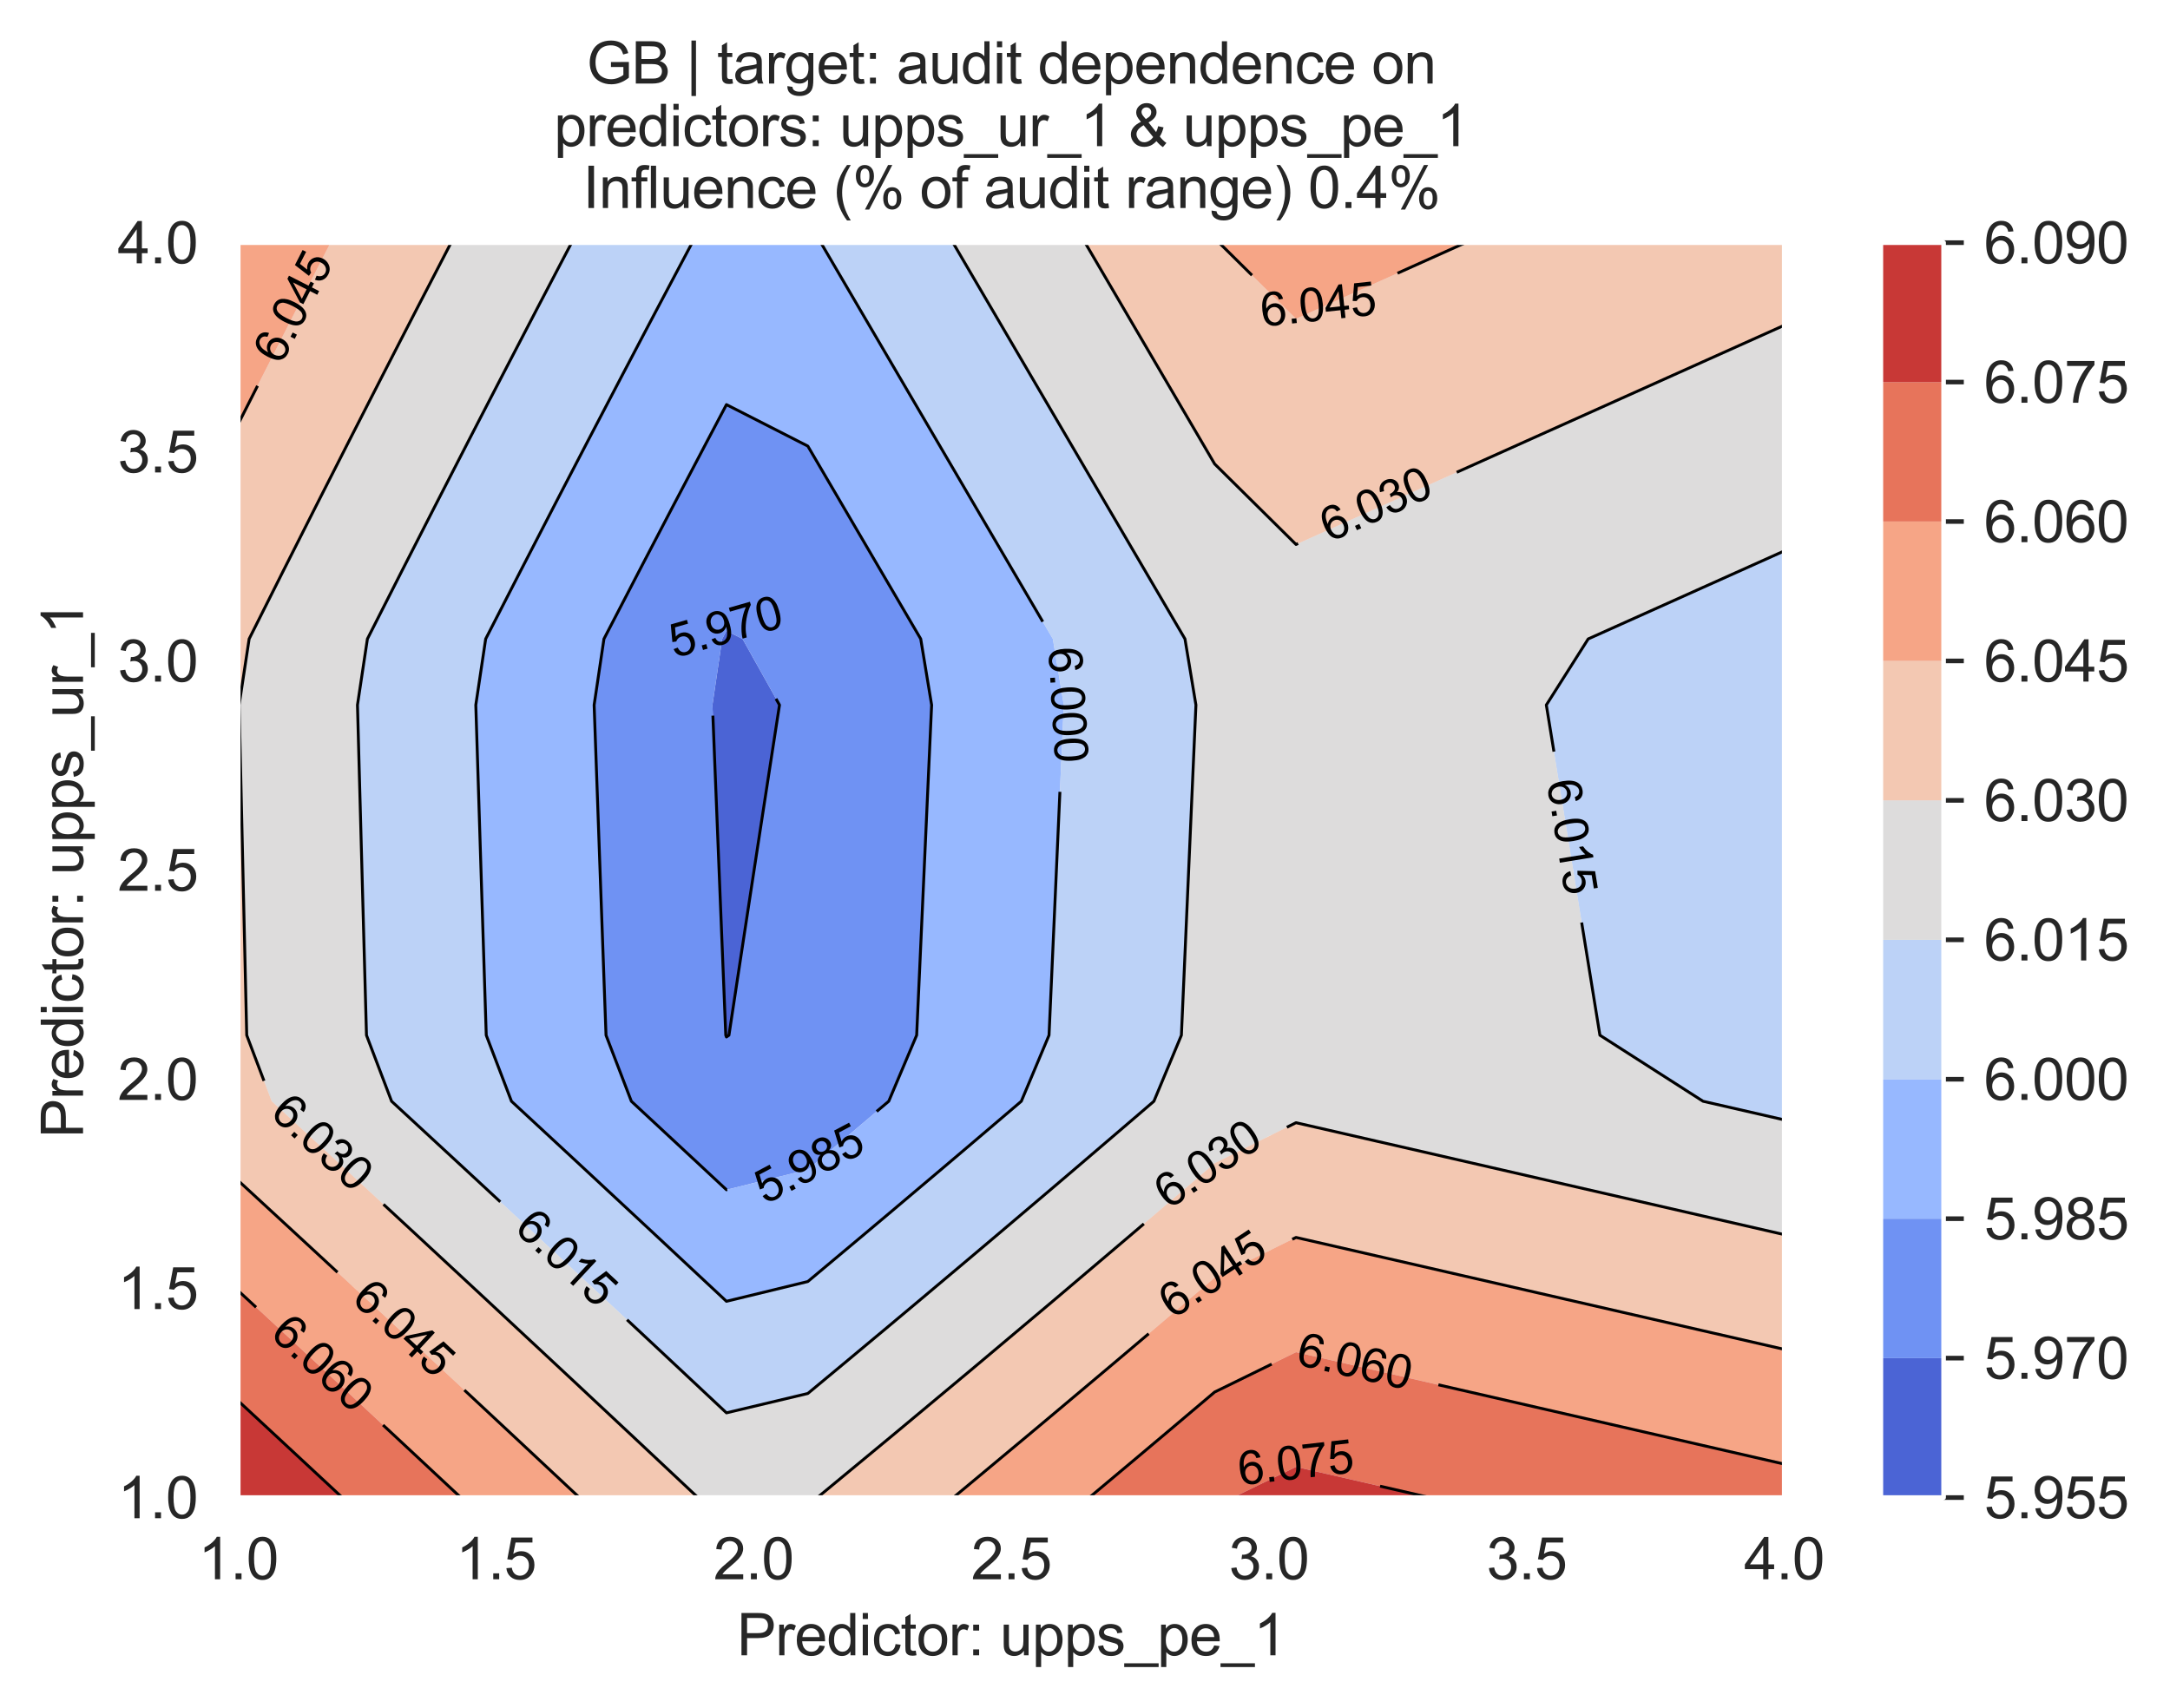 <?xml version="1.0" encoding="utf-8" standalone="no"?>
<!DOCTYPE svg PUBLIC "-//W3C//DTD SVG 1.1//EN"
  "http://www.w3.org/Graphics/SVG/1.1/DTD/svg11.dtd">
<svg xmlns:xlink="http://www.w3.org/1999/xlink" width="375.949pt" height="296.003pt" viewBox="0 0 375.949 296.003" xmlns="http://www.w3.org/2000/svg" version="1.1">
 <defs>
  <style type="text/css">*{stroke-linejoin: round; stroke-linecap: butt}</style>
 </defs>
 <g id="figure_1">
  <g id="patch_1">
   <path d="M 0 296.003 
L 375.949 296.003 
L 375.949 0 
L 0 0 
z
" style="fill: #ffffff"/>
  </g>
  <g id="axes_1">
   <g id="patch_2">
    <path d="M 41.275 259.483 
L 309.115 259.483 
L 309.115 42.043 
L 41.275 42.043 
z
" style="fill: #eaeaf2"/>
   </g>
   <g id="matplotlib.axis_1">
    <g id="xtick_1">
     <g id="line2d_1">
      <path d="M 41.275 259.483 
L 41.275 42.043 
" clip-path="url(#p901e5e44e3)" style="fill: none; stroke: #ffffff; stroke-width: 0.8; stroke-linecap: round"/>
     </g>
     <g id="text_1">
      <!-- 1.0 -->
      <g style="fill: #262626" transform="translate(34.325 273.641)scale(0.1 -0.1)">
       <defs>
        <path id="ArialMT-31" d="M 2384 0 
L 1822 0 
L 1822 3584 
Q 1619 3391 1289 3197 
Q 959 3003 697 2906 
L 697 3450 
Q 1169 3672 1522 3987 
Q 1875 4303 2022 4600 
L 2384 4600 
L 2384 0 
z
" transform="scale(0.016)"/>
        <path id="ArialMT-2e" d="M 581 0 
L 581 641 
L 1222 641 
L 1222 0 
L 581 0 
z
" transform="scale(0.016)"/>
        <path id="ArialMT-30" d="M 266 2259 
Q 266 3072 433 3567 
Q 600 4063 929 4331 
Q 1259 4600 1759 4600 
Q 2128 4600 2406 4451 
Q 2684 4303 2865 4023 
Q 3047 3744 3150 3342 
Q 3253 2941 3253 2259 
Q 3253 1453 3087 958 
Q 2922 463 2592 192 
Q 2263 -78 1759 -78 
Q 1097 -78 719 397 
Q 266 969 266 2259 
z
M 844 2259 
Q 844 1131 1108 757 
Q 1372 384 1759 384 
Q 2147 384 2411 759 
Q 2675 1134 2675 2259 
Q 2675 3391 2411 3762 
Q 2147 4134 1753 4134 
Q 1366 4134 1134 3806 
Q 844 3388 844 2259 
z
" transform="scale(0.016)"/>
       </defs>
       <use xlink:href="#ArialMT-31"/>
       <use xlink:href="#ArialMT-2e" x="55.615"/>
       <use xlink:href="#ArialMT-30" x="83.398"/>
      </g>
     </g>
    </g>
    <g id="xtick_2">
     <g id="line2d_2">
      <path d="M 85.915 259.483 
L 85.915 42.043 
" clip-path="url(#p901e5e44e3)" style="fill: none; stroke: #ffffff; stroke-width: 0.8; stroke-linecap: round"/>
     </g>
     <g id="text_2">
      <!-- 1.5 -->
      <g style="fill: #262626" transform="translate(78.965 273.641)scale(0.1 -0.1)">
       <defs>
        <path id="ArialMT-35" d="M 266 1200 
L 856 1250 
Q 922 819 1161 601 
Q 1400 384 1738 384 
Q 2144 384 2425 690 
Q 2706 997 2706 1503 
Q 2706 1984 2436 2262 
Q 2166 2541 1728 2541 
Q 1456 2541 1237 2417 
Q 1019 2294 894 2097 
L 366 2166 
L 809 4519 
L 3088 4519 
L 3088 3981 
L 1259 3981 
L 1013 2750 
Q 1425 3038 1878 3038 
Q 2478 3038 2890 2622 
Q 3303 2206 3303 1553 
Q 3303 931 2941 478 
Q 2500 -78 1738 -78 
Q 1113 -78 717 272 
Q 322 622 266 1200 
z
" transform="scale(0.016)"/>
       </defs>
       <use xlink:href="#ArialMT-31"/>
       <use xlink:href="#ArialMT-2e" x="55.615"/>
       <use xlink:href="#ArialMT-35" x="83.398"/>
      </g>
     </g>
    </g>
    <g id="xtick_3">
     <g id="line2d_3">
      <path d="M 130.555 259.483 
L 130.555 42.043 
" clip-path="url(#p901e5e44e3)" style="fill: none; stroke: #ffffff; stroke-width: 0.8; stroke-linecap: round"/>
     </g>
     <g id="text_3">
      <!-- 2.0 -->
      <g style="fill: #262626" transform="translate(123.605 273.641)scale(0.1 -0.1)">
       <defs>
        <path id="ArialMT-32" d="M 3222 541 
L 3222 0 
L 194 0 
Q 188 203 259 391 
Q 375 700 629 1000 
Q 884 1300 1366 1694 
Q 2113 2306 2375 2664 
Q 2638 3022 2638 3341 
Q 2638 3675 2398 3904 
Q 2159 4134 1775 4134 
Q 1369 4134 1125 3890 
Q 881 3647 878 3216 
L 300 3275 
Q 359 3922 746 4261 
Q 1134 4600 1788 4600 
Q 2447 4600 2831 4234 
Q 3216 3869 3216 3328 
Q 3216 3053 3103 2787 
Q 2991 2522 2730 2228 
Q 2469 1934 1863 1422 
Q 1356 997 1212 845 
Q 1069 694 975 541 
L 3222 541 
z
" transform="scale(0.016)"/>
       </defs>
       <use xlink:href="#ArialMT-32"/>
       <use xlink:href="#ArialMT-2e" x="55.615"/>
       <use xlink:href="#ArialMT-30" x="83.398"/>
      </g>
     </g>
    </g>
    <g id="xtick_4">
     <g id="line2d_4">
      <path d="M 175.195 259.483 
L 175.195 42.043 
" clip-path="url(#p901e5e44e3)" style="fill: none; stroke: #ffffff; stroke-width: 0.8; stroke-linecap: round"/>
     </g>
     <g id="text_4">
      <!-- 2.5 -->
      <g style="fill: #262626" transform="translate(168.245 273.641)scale(0.1 -0.1)">
       <use xlink:href="#ArialMT-32"/>
       <use xlink:href="#ArialMT-2e" x="55.615"/>
       <use xlink:href="#ArialMT-35" x="83.398"/>
      </g>
     </g>
    </g>
    <g id="xtick_5">
     <g id="line2d_5">
      <path d="M 219.835 259.483 
L 219.835 42.043 
" clip-path="url(#p901e5e44e3)" style="fill: none; stroke: #ffffff; stroke-width: 0.8; stroke-linecap: round"/>
     </g>
     <g id="text_5">
      <!-- 3.0 -->
      <g style="fill: #262626" transform="translate(212.885 273.641)scale(0.1 -0.1)">
       <defs>
        <path id="ArialMT-33" d="M 269 1209 
L 831 1284 
Q 928 806 1161 595 
Q 1394 384 1728 384 
Q 2125 384 2398 659 
Q 2672 934 2672 1341 
Q 2672 1728 2419 1979 
Q 2166 2231 1775 2231 
Q 1616 2231 1378 2169 
L 1441 2663 
Q 1497 2656 1531 2656 
Q 1891 2656 2178 2843 
Q 2466 3031 2466 3422 
Q 2466 3731 2256 3934 
Q 2047 4138 1716 4138 
Q 1388 4138 1169 3931 
Q 950 3725 888 3313 
L 325 3413 
Q 428 3978 793 4289 
Q 1159 4600 1703 4600 
Q 2078 4600 2393 4439 
Q 2709 4278 2876 4000 
Q 3044 3722 3044 3409 
Q 3044 3113 2884 2869 
Q 2725 2625 2413 2481 
Q 2819 2388 3044 2092 
Q 3269 1797 3269 1353 
Q 3269 753 2831 336 
Q 2394 -81 1725 -81 
Q 1122 -81 723 278 
Q 325 638 269 1209 
z
" transform="scale(0.016)"/>
       </defs>
       <use xlink:href="#ArialMT-33"/>
       <use xlink:href="#ArialMT-2e" x="55.615"/>
       <use xlink:href="#ArialMT-30" x="83.398"/>
      </g>
     </g>
    </g>
    <g id="xtick_6">
     <g id="line2d_6">
      <path d="M 264.475 259.483 
L 264.475 42.043 
" clip-path="url(#p901e5e44e3)" style="fill: none; stroke: #ffffff; stroke-width: 0.8; stroke-linecap: round"/>
     </g>
     <g id="text_6">
      <!-- 3.5 -->
      <g style="fill: #262626" transform="translate(257.525 273.641)scale(0.1 -0.1)">
       <use xlink:href="#ArialMT-33"/>
       <use xlink:href="#ArialMT-2e" x="55.615"/>
       <use xlink:href="#ArialMT-35" x="83.398"/>
      </g>
     </g>
    </g>
    <g id="xtick_7">
     <g id="line2d_7">
      <path d="M 309.115 259.483 
L 309.115 42.043 
" clip-path="url(#p901e5e44e3)" style="fill: none; stroke: #ffffff; stroke-width: 0.8; stroke-linecap: round"/>
     </g>
     <g id="text_7">
      <!-- 4.0 -->
      <g style="fill: #262626" transform="translate(302.165 273.641)scale(0.1 -0.1)">
       <defs>
        <path id="ArialMT-34" d="M 2069 0 
L 2069 1097 
L 81 1097 
L 81 1613 
L 2172 4581 
L 2631 4581 
L 2631 1613 
L 3250 1613 
L 3250 1097 
L 2631 1097 
L 2631 0 
L 2069 0 
z
M 2069 1613 
L 2069 3678 
L 634 1613 
L 2069 1613 
z
" transform="scale(0.016)"/>
       </defs>
       <use xlink:href="#ArialMT-34"/>
       <use xlink:href="#ArialMT-2e" x="55.615"/>
       <use xlink:href="#ArialMT-30" x="83.398"/>
      </g>
     </g>
    </g>
    <g id="text_8">
     <!-- Predictor: upps_pe_1 -->
     <g style="fill: #262626" transform="translate(127.667 286.816)scale(0.1 -0.1)">
      <defs>
       <path id="ArialMT-50" d="M 494 0 
L 494 4581 
L 2222 4581 
Q 2678 4581 2919 4538 
Q 3256 4481 3484 4323 
Q 3713 4166 3852 3881 
Q 3991 3597 3991 3256 
Q 3991 2672 3619 2267 
Q 3247 1863 2275 1863 
L 1100 1863 
L 1100 0 
L 494 0 
z
M 1100 2403 
L 2284 2403 
Q 2872 2403 3119 2622 
Q 3366 2841 3366 3238 
Q 3366 3525 3220 3729 
Q 3075 3934 2838 4000 
Q 2684 4041 2272 4041 
L 1100 4041 
L 1100 2403 
z
" transform="scale(0.016)"/>
       <path id="ArialMT-72" d="M 416 0 
L 416 3319 
L 922 3319 
L 922 2816 
Q 1116 3169 1280 3281 
Q 1444 3394 1641 3394 
Q 1925 3394 2219 3213 
L 2025 2691 
Q 1819 2813 1613 2813 
Q 1428 2813 1281 2702 
Q 1134 2591 1072 2394 
Q 978 2094 978 1738 
L 978 0 
L 416 0 
z
" transform="scale(0.016)"/>
       <path id="ArialMT-65" d="M 2694 1069 
L 3275 997 
Q 3138 488 2766 206 
Q 2394 -75 1816 -75 
Q 1088 -75 661 373 
Q 234 822 234 1631 
Q 234 2469 665 2931 
Q 1097 3394 1784 3394 
Q 2450 3394 2872 2941 
Q 3294 2488 3294 1666 
Q 3294 1616 3291 1516 
L 816 1516 
Q 847 969 1125 678 
Q 1403 388 1819 388 
Q 2128 388 2347 550 
Q 2566 713 2694 1069 
z
M 847 1978 
L 2700 1978 
Q 2663 2397 2488 2606 
Q 2219 2931 1791 2931 
Q 1403 2931 1139 2672 
Q 875 2413 847 1978 
z
" transform="scale(0.016)"/>
       <path id="ArialMT-64" d="M 2575 0 
L 2575 419 
Q 2259 -75 1647 -75 
Q 1250 -75 917 144 
Q 584 363 401 755 
Q 219 1147 219 1656 
Q 219 2153 384 2558 
Q 550 2963 881 3178 
Q 1213 3394 1622 3394 
Q 1922 3394 2156 3267 
Q 2391 3141 2538 2938 
L 2538 4581 
L 3097 4581 
L 3097 0 
L 2575 0 
z
M 797 1656 
Q 797 1019 1065 703 
Q 1334 388 1700 388 
Q 2069 388 2326 689 
Q 2584 991 2584 1609 
Q 2584 2291 2321 2609 
Q 2059 2928 1675 2928 
Q 1300 2928 1048 2622 
Q 797 2316 797 1656 
z
" transform="scale(0.016)"/>
       <path id="ArialMT-69" d="M 425 3934 
L 425 4581 
L 988 4581 
L 988 3934 
L 425 3934 
z
M 425 0 
L 425 3319 
L 988 3319 
L 988 0 
L 425 0 
z
" transform="scale(0.016)"/>
       <path id="ArialMT-63" d="M 2588 1216 
L 3141 1144 
Q 3050 572 2676 248 
Q 2303 -75 1759 -75 
Q 1078 -75 664 370 
Q 250 816 250 1647 
Q 250 2184 428 2587 
Q 606 2991 970 3192 
Q 1334 3394 1763 3394 
Q 2303 3394 2647 3120 
Q 2991 2847 3088 2344 
L 2541 2259 
Q 2463 2594 2264 2762 
Q 2066 2931 1784 2931 
Q 1359 2931 1093 2626 
Q 828 2322 828 1663 
Q 828 994 1084 691 
Q 1341 388 1753 388 
Q 2084 388 2306 591 
Q 2528 794 2588 1216 
z
" transform="scale(0.016)"/>
       <path id="ArialMT-74" d="M 1650 503 
L 1731 6 
Q 1494 -44 1306 -44 
Q 1000 -44 831 53 
Q 663 150 594 308 
Q 525 466 525 972 
L 525 2881 
L 113 2881 
L 113 3319 
L 525 3319 
L 525 4141 
L 1084 4478 
L 1084 3319 
L 1650 3319 
L 1650 2881 
L 1084 2881 
L 1084 941 
Q 1084 700 1114 631 
Q 1144 563 1211 522 
Q 1278 481 1403 481 
Q 1497 481 1650 503 
z
" transform="scale(0.016)"/>
       <path id="ArialMT-6f" d="M 213 1659 
Q 213 2581 725 3025 
Q 1153 3394 1769 3394 
Q 2453 3394 2887 2945 
Q 3322 2497 3322 1706 
Q 3322 1066 3130 698 
Q 2938 331 2570 128 
Q 2203 -75 1769 -75 
Q 1072 -75 642 372 
Q 213 819 213 1659 
z
M 791 1659 
Q 791 1022 1069 705 
Q 1347 388 1769 388 
Q 2188 388 2466 706 
Q 2744 1025 2744 1678 
Q 2744 2294 2464 2611 
Q 2184 2928 1769 2928 
Q 1347 2928 1069 2612 
Q 791 2297 791 1659 
z
" transform="scale(0.016)"/>
       <path id="ArialMT-3a" d="M 578 2678 
L 578 3319 
L 1219 3319 
L 1219 2678 
L 578 2678 
z
M 578 0 
L 578 641 
L 1219 641 
L 1219 0 
L 578 0 
z
" transform="scale(0.016)"/>
       <path id="ArialMT-20" transform="scale(0.016)"/>
       <path id="ArialMT-75" d="M 2597 0 
L 2597 488 
Q 2209 -75 1544 -75 
Q 1250 -75 995 37 
Q 741 150 617 320 
Q 494 491 444 738 
Q 409 903 409 1263 
L 409 3319 
L 972 3319 
L 972 1478 
Q 972 1038 1006 884 
Q 1059 663 1231 536 
Q 1403 409 1656 409 
Q 1909 409 2131 539 
Q 2353 669 2445 892 
Q 2538 1116 2538 1541 
L 2538 3319 
L 3100 3319 
L 3100 0 
L 2597 0 
z
" transform="scale(0.016)"/>
       <path id="ArialMT-70" d="M 422 -1272 
L 422 3319 
L 934 3319 
L 934 2888 
Q 1116 3141 1344 3267 
Q 1572 3394 1897 3394 
Q 2322 3394 2647 3175 
Q 2972 2956 3137 2557 
Q 3303 2159 3303 1684 
Q 3303 1175 3120 767 
Q 2938 359 2589 142 
Q 2241 -75 1856 -75 
Q 1575 -75 1351 44 
Q 1128 163 984 344 
L 984 -1272 
L 422 -1272 
z
M 931 1641 
Q 931 1000 1190 694 
Q 1450 388 1819 388 
Q 2194 388 2461 705 
Q 2728 1022 2728 1688 
Q 2728 2322 2467 2637 
Q 2206 2953 1844 2953 
Q 1484 2953 1207 2617 
Q 931 2281 931 1641 
z
" transform="scale(0.016)"/>
       <path id="ArialMT-73" d="M 197 991 
L 753 1078 
Q 800 744 1014 566 
Q 1228 388 1613 388 
Q 2000 388 2187 545 
Q 2375 703 2375 916 
Q 2375 1106 2209 1216 
Q 2094 1291 1634 1406 
Q 1016 1563 777 1677 
Q 538 1791 414 1992 
Q 291 2194 291 2438 
Q 291 2659 392 2848 
Q 494 3038 669 3163 
Q 800 3259 1026 3326 
Q 1253 3394 1513 3394 
Q 1903 3394 2198 3281 
Q 2494 3169 2634 2976 
Q 2775 2784 2828 2463 
L 2278 2388 
Q 2241 2644 2061 2787 
Q 1881 2931 1553 2931 
Q 1166 2931 1000 2803 
Q 834 2675 834 2503 
Q 834 2394 903 2306 
Q 972 2216 1119 2156 
Q 1203 2125 1616 2013 
Q 2213 1853 2448 1751 
Q 2684 1650 2818 1456 
Q 2953 1263 2953 975 
Q 2953 694 2789 445 
Q 2625 197 2315 61 
Q 2006 -75 1616 -75 
Q 969 -75 630 194 
Q 291 463 197 991 
z
" transform="scale(0.016)"/>
       <path id="ArialMT-5f" d="M -97 -1272 
L -97 -866 
L 3631 -866 
L 3631 -1272 
L -97 -1272 
z
" transform="scale(0.016)"/>
      </defs>
      <use xlink:href="#ArialMT-50"/>
      <use xlink:href="#ArialMT-72" x="66.699"/>
      <use xlink:href="#ArialMT-65" x="100"/>
      <use xlink:href="#ArialMT-64" x="155.615"/>
      <use xlink:href="#ArialMT-69" x="211.23"/>
      <use xlink:href="#ArialMT-63" x="233.447"/>
      <use xlink:href="#ArialMT-74" x="283.447"/>
      <use xlink:href="#ArialMT-6f" x="311.23"/>
      <use xlink:href="#ArialMT-72" x="366.846"/>
      <use xlink:href="#ArialMT-3a" x="400.146"/>
      <use xlink:href="#ArialMT-20" x="427.93"/>
      <use xlink:href="#ArialMT-75" x="455.713"/>
      <use xlink:href="#ArialMT-70" x="511.328"/>
      <use xlink:href="#ArialMT-70" x="566.943"/>
      <use xlink:href="#ArialMT-73" x="622.559"/>
      <use xlink:href="#ArialMT-5f" x="672.559"/>
      <use xlink:href="#ArialMT-70" x="728.174"/>
      <use xlink:href="#ArialMT-65" x="783.789"/>
      <use xlink:href="#ArialMT-5f" x="839.404"/>
      <use xlink:href="#ArialMT-31" x="895.02"/>
     </g>
    </g>
   </g>
   <g id="matplotlib.axis_2">
    <g id="ytick_1">
     <g id="line2d_8">
      <path d="M 41.275 259.483 
L 309.115 259.483 
" clip-path="url(#p901e5e44e3)" style="fill: none; stroke: #ffffff; stroke-width: 0.8; stroke-linecap: round"/>
     </g>
     <g id="text_9">
      <!-- 1.0 -->
      <g style="fill: #262626" transform="translate(20.375 263.062)scale(0.1 -0.1)">
       <use xlink:href="#ArialMT-31"/>
       <use xlink:href="#ArialMT-2e" x="55.615"/>
       <use xlink:href="#ArialMT-30" x="83.398"/>
      </g>
     </g>
    </g>
    <g id="ytick_2">
     <g id="line2d_9">
      <path d="M 41.275 223.243 
L 309.115 223.243 
" clip-path="url(#p901e5e44e3)" style="fill: none; stroke: #ffffff; stroke-width: 0.8; stroke-linecap: round"/>
     </g>
     <g id="text_10">
      <!-- 1.5 -->
      <g style="fill: #262626" transform="translate(20.375 226.822)scale(0.1 -0.1)">
       <use xlink:href="#ArialMT-31"/>
       <use xlink:href="#ArialMT-2e" x="55.615"/>
       <use xlink:href="#ArialMT-35" x="83.398"/>
      </g>
     </g>
    </g>
    <g id="ytick_3">
     <g id="line2d_10">
      <path d="M 41.275 187.003 
L 309.115 187.003 
" clip-path="url(#p901e5e44e3)" style="fill: none; stroke: #ffffff; stroke-width: 0.8; stroke-linecap: round"/>
     </g>
     <g id="text_11">
      <!-- 2.0 -->
      <g style="fill: #262626" transform="translate(20.375 190.582)scale(0.1 -0.1)">
       <use xlink:href="#ArialMT-32"/>
       <use xlink:href="#ArialMT-2e" x="55.615"/>
       <use xlink:href="#ArialMT-30" x="83.398"/>
      </g>
     </g>
    </g>
    <g id="ytick_4">
     <g id="line2d_11">
      <path d="M 41.275 150.763 
L 309.115 150.763 
" clip-path="url(#p901e5e44e3)" style="fill: none; stroke: #ffffff; stroke-width: 0.8; stroke-linecap: round"/>
     </g>
     <g id="text_12">
      <!-- 2.5 -->
      <g style="fill: #262626" transform="translate(20.375 154.342)scale(0.1 -0.1)">
       <use xlink:href="#ArialMT-32"/>
       <use xlink:href="#ArialMT-2e" x="55.615"/>
       <use xlink:href="#ArialMT-35" x="83.398"/>
      </g>
     </g>
    </g>
    <g id="ytick_5">
     <g id="line2d_12">
      <path d="M 41.275 114.523 
L 309.115 114.523 
" clip-path="url(#p901e5e44e3)" style="fill: none; stroke: #ffffff; stroke-width: 0.8; stroke-linecap: round"/>
     </g>
     <g id="text_13">
      <!-- 3.0 -->
      <g style="fill: #262626" transform="translate(20.375 118.102)scale(0.1 -0.1)">
       <use xlink:href="#ArialMT-33"/>
       <use xlink:href="#ArialMT-2e" x="55.615"/>
       <use xlink:href="#ArialMT-30" x="83.398"/>
      </g>
     </g>
    </g>
    <g id="ytick_6">
     <g id="line2d_13">
      <path d="M 41.275 78.283 
L 309.115 78.283 
" clip-path="url(#p901e5e44e3)" style="fill: none; stroke: #ffffff; stroke-width: 0.8; stroke-linecap: round"/>
     </g>
     <g id="text_14">
      <!-- 3.5 -->
      <g style="fill: #262626" transform="translate(20.375 81.862)scale(0.1 -0.1)">
       <use xlink:href="#ArialMT-33"/>
       <use xlink:href="#ArialMT-2e" x="55.615"/>
       <use xlink:href="#ArialMT-35" x="83.398"/>
      </g>
     </g>
    </g>
    <g id="ytick_7">
     <g id="line2d_14">
      <path d="M 41.275 42.043 
L 309.115 42.043 
" clip-path="url(#p901e5e44e3)" style="fill: none; stroke: #ffffff; stroke-width: 0.8; stroke-linecap: round"/>
     </g>
     <g id="text_15">
      <!-- 4.0 -->
      <g style="fill: #262626" transform="translate(20.375 45.622)scale(0.1 -0.1)">
       <use xlink:href="#ArialMT-34"/>
       <use xlink:href="#ArialMT-2e" x="55.615"/>
       <use xlink:href="#ArialMT-30" x="83.398"/>
      </g>
     </g>
    </g>
    <g id="text_16">
     <!-- Predictor: upps_ur_1 -->
     <g style="fill: #262626" transform="translate(14.387 197.176)rotate(-90)scale(0.1 -0.1)">
      <use xlink:href="#ArialMT-50"/>
      <use xlink:href="#ArialMT-72" x="66.699"/>
      <use xlink:href="#ArialMT-65" x="100"/>
      <use xlink:href="#ArialMT-64" x="155.615"/>
      <use xlink:href="#ArialMT-69" x="211.23"/>
      <use xlink:href="#ArialMT-63" x="233.447"/>
      <use xlink:href="#ArialMT-74" x="283.447"/>
      <use xlink:href="#ArialMT-6f" x="311.23"/>
      <use xlink:href="#ArialMT-72" x="366.846"/>
      <use xlink:href="#ArialMT-3a" x="400.146"/>
      <use xlink:href="#ArialMT-20" x="427.93"/>
      <use xlink:href="#ArialMT-75" x="455.713"/>
      <use xlink:href="#ArialMT-70" x="511.328"/>
      <use xlink:href="#ArialMT-70" x="566.943"/>
      <use xlink:href="#ArialMT-73" x="622.559"/>
      <use xlink:href="#ArialMT-5f" x="672.559"/>
      <use xlink:href="#ArialMT-75" x="728.174"/>
      <use xlink:href="#ArialMT-72" x="783.789"/>
      <use xlink:href="#ArialMT-5f" x="817.09"/>
      <use xlink:href="#ArialMT-31" x="872.705"/>
     </g>
    </g>
   </g>
   <g id="PathCollection_1">
    <path d="M 125.856 179.678 
L 126.29 179.374 
L 128.025 167.929 
L 129.769 156.485 
L 131.52 145.041 
L 133.279 133.597 
L 135.047 122.153 
L 128.645 110.708 
L 125.856 109.303 
L 125.121 110.708 
L 123.433 122.153 
L 123.89 133.597 
L 124.349 145.041 
L 124.81 156.485 
L 125.273 167.929 
L 125.739 179.374 
z
" clip-path="url(#p901e5e44e3)" style="fill: #4b64d5"/>
   </g>
   <g id="PathCollection_2">
    <path d="M 125.856 206.15 
L 139.953 202.657 
L 140.423 202.262 
L 153.972 190.818 
L 154.05 190.635 
L 158.81 179.374 
L 159.33 167.929 
L 159.849 156.485 
L 160.367 145.041 
L 160.885 133.597 
L 161.403 122.153 
L 159.515 110.708 
L 154.05 101.373 
L 152.815 99.264 
L 146.116 87.82 
L 139.953 77.293 
L 138.149 76.376 
L 125.856 70.107 
L 122.548 76.376 
L 116.538 87.82 
L 111.759 96.972 
L 110.566 99.264 
L 104.632 110.708 
L 102.933 122.153 
L 103.34 133.597 
L 103.75 145.041 
L 104.161 156.485 
L 104.575 167.929 
L 104.99 179.374 
L 109.381 190.818 
L 111.759 193.027 
L 121.686 202.262 
z
M 125.739 179.374 
L 125.273 167.929 
L 124.81 156.485 
L 124.349 145.041 
L 123.89 133.597 
L 123.433 122.153 
L 125.121 110.708 
L 125.856 109.303 
L 128.645 110.708 
L 135.047 122.153 
L 133.279 133.597 
L 131.52 145.041 
L 129.769 156.485 
L 128.025 167.929 
L 126.29 179.374 
L 125.856 179.678 
z
" clip-path="url(#p901e5e44e3)" style="fill: #6f92f3"/>
   </g>
   <g id="PathCollection_3">
    <path d="M 125.856 225.478 
L 127.208 225.15 
L 139.953 222.054 
L 149.92 213.706 
L 154.05 210.233 
L 163.487 202.262 
L 168.147 198.309 
L 176.941 190.818 
L 181.743 179.374 
L 182.243 168.18 
L 182.255 167.929 
L 182.766 156.485 
L 183.277 145.041 
L 183.788 133.597 
L 184.298 122.153 
L 182.405 110.708 
L 182.243 110.432 
L 175.705 99.264 
L 169.006 87.82 
L 168.147 86.353 
L 162.306 76.376 
L 155.606 64.932 
L 154.05 62.274 
L 148.906 53.487 
L 142.206 42.043 
L 139.953 42.043 
L 125.856 42.043 
L 119.924 42.043 
L 113.865 53.487 
L 111.759 57.481 
L 107.844 64.932 
L 101.862 76.376 
L 97.662 84.454 
L 95.918 87.82 
L 90.012 99.264 
L 84.142 110.708 
L 83.566 114.57 
L 82.432 122.153 
L 82.791 133.597 
L 83.151 145.041 
L 83.513 156.485 
L 83.566 158.146 
L 83.877 167.929 
L 84.242 179.374 
L 88.612 190.818 
L 97.662 199.205 
L 100.956 202.262 
L 111.759 212.313 
L 113.254 213.706 
L 125.506 225.15 
z
M 121.686 202.262 
L 111.759 193.027 
L 109.381 190.818 
L 104.99 179.374 
L 104.575 167.929 
L 104.161 156.485 
L 103.75 145.041 
L 103.34 133.597 
L 102.933 122.153 
L 104.632 110.708 
L 110.566 99.264 
L 111.759 96.972 
L 116.538 87.82 
L 122.548 76.376 
L 125.856 70.107 
L 138.149 76.376 
L 139.953 77.293 
L 146.116 87.82 
L 152.815 99.264 
L 154.05 101.373 
L 159.515 110.708 
L 161.403 122.153 
L 160.885 133.597 
L 160.367 145.041 
L 159.849 156.485 
L 159.33 167.929 
L 158.81 179.374 
L 154.05 190.635 
L 153.972 190.818 
L 140.423 202.262 
L 139.953 202.657 
L 125.856 206.15 
z
" clip-path="url(#p901e5e44e3)" style="fill: #97b8ff"/>
   </g>
   <g id="PathCollection_4">
    <path d="M 125.856 244.806 
L 139.953 241.451 
L 145.8 236.595 
L 154.05 229.714 
L 159.497 225.15 
L 168.147 217.874 
L 173.08 213.706 
L 182.243 205.932 
L 186.551 202.262 
L 196.34 193.885 
L 199.91 190.818 
L 204.675 179.374 
L 205.18 167.929 
L 205.683 156.485 
L 206.187 145.041 
L 206.69 133.597 
L 207.193 122.153 
L 205.295 110.708 
L 198.595 99.264 
L 196.34 95.412 
L 191.895 87.82 
L 185.196 76.376 
L 182.243 71.333 
L 178.496 64.932 
L 171.796 53.487 
L 168.147 47.254 
L 165.096 42.043 
L 154.05 42.043 
L 142.206 42.043 
L 148.906 53.487 
L 154.05 62.274 
L 155.606 64.932 
L 162.306 76.376 
L 168.147 86.353 
L 169.006 87.82 
L 175.705 99.264 
L 182.243 110.432 
L 182.405 110.708 
L 184.298 122.153 
L 183.788 133.597 
L 183.277 145.041 
L 182.766 156.485 
L 182.255 167.929 
L 182.243 168.18 
L 181.743 179.374 
L 176.941 190.818 
L 168.147 198.309 
L 163.487 202.262 
L 154.05 210.233 
L 149.92 213.706 
L 139.953 222.054 
L 127.208 225.15 
L 125.856 225.478 
L 125.506 225.15 
L 113.254 213.706 
L 111.759 212.313 
L 100.956 202.262 
L 97.662 199.205 
L 88.612 190.818 
L 84.242 179.374 
L 83.877 167.929 
L 83.566 158.146 
L 83.513 156.485 
L 83.151 145.041 
L 82.791 133.597 
L 82.432 122.153 
L 83.566 114.57 
L 84.142 110.708 
L 90.012 99.264 
L 95.918 87.82 
L 97.662 84.454 
L 101.862 76.376 
L 107.844 64.932 
L 111.759 57.481 
L 113.865 53.487 
L 119.924 42.043 
L 111.759 42.043 
L 99.039 42.043 
L 97.662 44.665 
L 93.046 53.487 
L 87.093 64.932 
L 83.566 71.746 
L 81.177 76.376 
L 75.298 87.82 
L 69.469 99.241 
L 69.457 99.264 
L 63.653 110.708 
L 61.932 122.153 
L 62.241 133.597 
L 62.552 145.041 
L 62.864 156.485 
L 63.178 167.929 
L 63.493 179.374 
L 67.843 190.818 
L 69.469 192.318 
L 80.226 202.262 
L 83.566 205.356 
L 92.562 213.706 
L 97.662 218.45 
L 104.853 225.15 
L 111.759 231.6 
L 117.098 236.595 
z
" clip-path="url(#p901e5e44e3)" style="fill: #bcd2f7"/>
    <path d="M 309.115 194.042 
L 309.115 190.818 
L 309.115 179.374 
L 309.115 167.929 
L 309.115 156.485 
L 309.115 145.041 
L 309.115 133.597 
L 309.115 122.153 
L 309.115 110.708 
L 309.115 99.264 
L 309.115 95.461 
L 300.644 99.264 
L 295.018 101.79 
L 280.921 108.119 
L 275.154 110.708 
L 267.899 122.153 
L 269.761 133.597 
L 271.62 145.041 
L 273.476 156.485 
L 275.33 167.929 
L 277.181 179.374 
L 280.921 181.768 
L 295.018 190.796 
L 295.052 190.818 
z
" clip-path="url(#p901e5e44e3)" style="fill: #bcd2f7"/>
   </g>
   <g id="PathCollection_5">
    <path d="M 111.759 250.886 
L 120.914 259.483 
L 125.856 259.483 
L 139.953 259.483 
L 141.61 259.483 
L 154.05 249.194 
L 155.441 248.039 
L 168.147 237.439 
L 169.155 236.595 
L 182.243 225.582 
L 182.754 225.15 
L 196.241 213.706 
L 196.34 213.621 
L 209.615 202.262 
L 210.437 201.556 
L 224.534 194.53 
L 238.631 197.762 
L 252.728 200.994 
L 258.256 202.262 
L 266.824 204.227 
L 280.921 207.459 
L 295.018 210.691 
L 308.17 213.706 
L 309.115 213.923 
L 309.115 213.706 
L 309.115 202.262 
L 309.115 194.042 
L 295.052 190.818 
L 295.018 190.796 
L 280.921 181.768 
L 277.181 179.374 
L 275.33 167.929 
L 273.476 156.485 
L 271.62 145.041 
L 269.761 133.597 
L 267.899 122.153 
L 275.154 110.708 
L 280.921 108.119 
L 295.018 101.79 
L 300.644 99.264 
L 309.115 95.461 
L 309.115 87.82 
L 309.115 76.376 
L 309.115 64.932 
L 309.115 56.362 
L 295.018 62.691 
L 290.028 64.932 
L 280.921 69.02 
L 266.824 75.349 
L 264.537 76.376 
L 252.728 81.678 
L 239.047 87.82 
L 238.631 88.007 
L 224.534 94.336 
L 217.946 87.82 
L 210.437 80.392 
L 208.086 76.376 
L 201.386 64.932 
L 196.34 56.313 
L 194.686 53.487 
L 187.986 42.043 
L 182.243 42.043 
L 168.147 42.043 
L 165.096 42.043 
L 168.147 47.254 
L 171.796 53.487 
L 178.496 64.932 
L 182.243 71.333 
L 185.196 76.376 
L 191.895 87.82 
L 196.34 95.412 
L 198.595 99.264 
L 205.295 110.708 
L 207.193 122.153 
L 206.69 133.597 
L 206.187 145.041 
L 205.683 156.485 
L 205.18 167.929 
L 204.675 179.374 
L 199.91 190.818 
L 196.34 193.885 
L 186.551 202.262 
L 182.243 205.932 
L 173.08 213.706 
L 168.147 217.874 
L 159.497 225.15 
L 154.05 229.714 
L 145.8 236.595 
L 139.953 241.451 
L 125.856 244.806 
L 117.098 236.595 
L 111.759 231.6 
L 104.853 225.15 
L 97.662 218.45 
L 92.562 213.706 
L 83.566 205.356 
L 80.226 202.262 
L 69.469 192.318 
L 67.843 190.818 
L 63.493 179.374 
L 63.178 167.929 
L 62.864 156.485 
L 62.552 145.041 
L 62.241 133.597 
L 61.932 122.153 
L 63.653 110.708 
L 69.457 99.264 
L 69.469 99.241 
L 75.298 87.82 
L 81.177 76.376 
L 83.566 71.746 
L 87.093 64.932 
L 93.046 53.487 
L 97.662 44.665 
L 99.039 42.043 
L 97.662 42.043 
L 83.566 42.043 
L 78.153 42.043 
L 72.228 53.487 
L 69.469 58.842 
L 66.341 64.932 
L 60.491 76.376 
L 55.372 86.451 
L 54.678 87.82 
L 48.903 99.264 
L 43.163 110.708 
L 41.431 122.153 
L 41.691 133.597 
L 41.953 145.041 
L 42.216 156.485 
L 42.48 167.929 
L 42.745 179.374 
L 47.073 190.818 
L 55.372 198.458 
L 59.495 202.262 
L 69.469 211.482 
L 71.871 213.706 
L 83.566 224.56 
L 84.2 225.15 
L 96.484 236.595 
L 97.662 237.695 
L 108.722 248.039 
z
" clip-path="url(#p901e5e44e3)" style="fill: #dddcdc"/>
   </g>
   <g id="PathCollection_6">
    <path d="M 97.662 256.94 
L 100.376 259.483 
L 111.759 259.483 
L 120.914 259.483 
L 111.759 250.886 
L 108.722 248.039 
L 97.662 237.695 
L 96.484 236.595 
L 84.2 225.15 
L 83.566 224.56 
L 71.871 213.706 
L 69.469 211.482 
L 59.495 202.262 
L 55.372 198.458 
L 47.073 190.818 
L 42.745 179.374 
L 42.48 167.929 
L 42.216 156.485 
L 41.953 145.041 
L 41.691 133.597 
L 41.431 122.153 
L 43.163 110.708 
L 48.903 99.264 
L 54.678 87.82 
L 55.372 86.451 
L 60.491 76.376 
L 66.341 64.932 
L 69.469 58.842 
L 72.228 53.487 
L 78.153 42.043 
L 69.469 42.043 
L 57.268 42.043 
L 55.372 45.739 
L 51.41 53.487 
L 45.589 64.932 
L 41.275 73.461 
L 41.275 76.376 
L 41.275 87.82 
L 41.275 99.264 
L 41.275 110.708 
L 41.275 122.153 
L 41.275 133.597 
L 41.275 145.041 
L 41.275 156.485 
L 41.275 167.929 
L 41.275 179.374 
L 41.275 190.818 
L 41.275 202.262 
L 41.275 204.572 
L 51.179 213.706 
L 55.372 217.581 
L 63.547 225.15 
L 69.469 230.645 
L 75.869 236.595 
L 83.566 243.765 
L 88.145 248.039 
z
" clip-path="url(#p901e5e44e3)" style="fill: #f3c8b2"/>
    <path d="M 154.05 259.483 
L 165.163 259.483 
L 168.147 257.004 
L 178.894 248.039 
L 182.243 245.232 
L 192.509 236.595 
L 196.34 233.357 
L 206.011 225.15 
L 210.437 221.378 
L 224.534 214.411 
L 238.631 217.643 
L 252.728 220.875 
L 266.824 224.107 
L 271.374 225.15 
L 280.921 227.339 
L 295.018 230.572 
L 309.115 233.804 
L 309.115 225.15 
L 309.115 213.923 
L 308.17 213.706 
L 295.018 210.691 
L 280.921 207.459 
L 266.824 204.227 
L 258.256 202.262 
L 252.728 200.994 
L 238.631 197.762 
L 224.534 194.53 
L 210.437 201.556 
L 209.615 202.262 
L 196.34 213.621 
L 196.241 213.706 
L 182.754 225.15 
L 182.243 225.582 
L 169.155 236.595 
L 168.147 237.439 
L 155.441 248.039 
L 154.05 249.194 
L 141.61 259.483 
z
" clip-path="url(#p901e5e44e3)" style="fill: #f3c8b2"/>
    <path d="M 224.534 94.336 
L 238.631 88.007 
L 239.047 87.82 
L 252.728 81.678 
L 264.537 76.376 
L 266.824 75.349 
L 280.921 69.02 
L 290.028 64.932 
L 295.018 62.691 
L 309.115 56.362 
L 309.115 53.487 
L 309.115 42.043 
L 295.018 42.043 
L 280.921 42.043 
L 266.824 42.043 
L 253.921 42.043 
L 252.728 42.579 
L 238.631 48.908 
L 228.43 53.487 
L 224.534 55.237 
L 222.765 53.487 
L 211.195 42.043 
L 210.437 42.043 
L 196.34 42.043 
L 187.986 42.043 
L 194.686 53.487 
L 196.34 56.313 
L 201.386 64.932 
L 208.086 76.376 
L 210.437 80.392 
L 217.946 87.82 
z
" clip-path="url(#p901e5e44e3)" style="fill: #f3c8b2"/>
   </g>
   <g id="PathCollection_7">
    <path d="M 69.469 249.808 
L 79.838 259.483 
L 83.566 259.483 
L 97.662 259.483 
L 100.376 259.483 
L 97.662 256.94 
L 88.145 248.039 
L 83.566 243.765 
L 75.869 236.595 
L 69.469 230.645 
L 63.547 225.15 
L 55.372 217.581 
L 51.179 213.706 
L 41.275 204.572 
L 41.275 213.706 
L 41.275 223.655 
L 42.894 225.15 
L 55.254 236.595 
L 55.372 236.704 
L 67.569 248.039 
z
" clip-path="url(#p901e5e44e3)" style="fill: #f6a586"/>
    <path d="M 168.147 259.483 
L 182.243 259.483 
L 188.715 259.483 
L 196.34 253.093 
L 202.347 248.039 
L 210.437 241.201 
L 219.844 236.595 
L 224.534 234.292 
L 234.579 236.595 
L 238.631 237.524 
L 252.728 240.756 
L 266.824 243.988 
L 280.921 247.22 
L 284.492 248.039 
L 295.018 250.452 
L 309.115 253.684 
L 309.115 248.039 
L 309.115 236.595 
L 309.115 233.804 
L 295.018 230.572 
L 280.921 227.339 
L 271.374 225.15 
L 266.824 224.107 
L 252.728 220.875 
L 238.631 217.643 
L 224.534 214.411 
L 210.437 221.378 
L 206.011 225.15 
L 196.34 233.357 
L 192.509 236.595 
L 182.243 245.232 
L 178.894 248.039 
L 168.147 257.004 
L 165.163 259.483 
z
" clip-path="url(#p901e5e44e3)" style="fill: #f6a586"/>
    <path d="M 45.589 64.932 
L 51.41 53.487 
L 55.372 45.739 
L 57.268 42.043 
L 55.372 42.043 
L 41.275 42.043 
L 41.275 53.487 
L 41.275 64.932 
L 41.275 73.461 
z
" clip-path="url(#p901e5e44e3)" style="fill: #f6a586"/>
    <path d="M 224.534 55.237 
L 228.43 53.487 
L 238.631 48.908 
L 252.728 42.579 
L 253.921 42.043 
L 252.728 42.043 
L 238.631 42.043 
L 224.534 42.043 
L 211.195 42.043 
L 222.765 53.487 
z
" clip-path="url(#p901e5e44e3)" style="fill: #f6a586"/>
   </g>
   <g id="PathCollection_8">
    <path d="M 55.372 255.826 
L 59.299 259.483 
L 69.469 259.483 
L 79.838 259.483 
L 69.469 249.808 
L 67.569 248.039 
L 55.372 236.704 
L 55.254 236.595 
L 42.894 225.15 
L 41.275 223.655 
L 41.275 225.15 
L 41.275 236.595 
L 41.275 242.737 
L 46.992 248.039 
z
" clip-path="url(#p901e5e44e3)" style="fill: #e7745b"/>
    <path d="M 196.34 259.483 
L 210.437 259.483 
L 213.614 259.483 
L 224.534 254.172 
L 238.631 257.405 
L 247.697 259.483 
L 252.728 259.483 
L 266.824 259.483 
L 280.921 259.483 
L 295.018 259.483 
L 309.115 259.483 
L 309.115 253.684 
L 295.018 250.452 
L 284.492 248.039 
L 280.921 247.22 
L 266.824 243.988 
L 252.728 240.756 
L 238.631 237.524 
L 234.579 236.595 
L 224.534 234.292 
L 219.844 236.595 
L 210.437 241.201 
L 202.347 248.039 
L 196.34 253.093 
L 188.715 259.483 
z
" clip-path="url(#p901e5e44e3)" style="fill: #e7745b"/>
   </g>
   <g id="PathCollection_9">
    <path d="M 55.372 259.483 
L 59.299 259.483 
L 55.372 255.826 
L 46.992 248.039 
L 41.275 242.737 
L 41.275 248.039 
L 41.275 259.483 
z
" clip-path="url(#p901e5e44e3)" style="fill: #c83836"/>
    <path d="M 224.534 259.483 
L 238.631 259.483 
L 247.697 259.483 
L 238.631 257.405 
L 224.534 254.172 
L 213.614 259.483 
z
" clip-path="url(#p901e5e44e3)" style="fill: #c83836"/>
   </g>
   <g id="PathCollection_10"/>
   <g id="PathCollection_11">
    <path d="M 134.443 121.074 
L 135.047 122.153 
L 133.279 133.597 
L 131.52 145.041 
L 129.769 156.485 
L 128.025 167.929 
L 126.29 179.374 
L 125.856 179.678 
L 125.739 179.374 
L 125.273 167.929 
L 124.81 156.485 
L 124.349 145.041 
L 123.89 133.597 
L 123.507 123.997 
" clip-path="url(#p901e5e44e3)" style="fill: none; stroke: #000000; stroke-width: 0.5"/>
   </g>
   <g id="PathCollection_12">
    <path d="M 125.989 206.117 
L 125.856 206.15 
L 121.686 202.262 
L 111.759 193.027 
L 109.381 190.818 
L 104.99 179.374 
L 104.575 167.929 
L 104.161 156.485 
L 103.75 145.041 
L 103.34 133.597 
L 102.933 122.153 
L 104.632 110.708 
L 110.566 99.264 
L 111.759 96.972 
L 116.538 87.82 
L 122.548 76.376 
L 125.856 70.107 
L 138.149 76.376 
L 139.953 77.293 
L 146.116 87.82 
L 152.815 99.264 
L 154.05 101.373 
L 159.515 110.708 
L 161.403 122.153 
L 160.885 133.597 
L 160.367 145.041 
L 159.849 156.485 
L 159.33 167.929 
L 158.81 179.374 
L 154.05 190.635 
L 153.972 190.818 
L 151.882 192.583 
" clip-path="url(#p901e5e44e3)" style="fill: none; stroke: #000000; stroke-width: 0.5"/>
   </g>
   <g id="PathCollection_13">
    <path d="M 142.206 42.043 
L 148.906 53.487 
L 154.05 62.274 
L 155.606 64.932 
L 162.306 76.376 
L 168.147 86.353 
L 169.006 87.82 
L 175.705 99.264 
L 180.656 107.72 
" clip-path="url(#p901e5e44e3)" style="fill: none; stroke: #000000; stroke-width: 0.5"/>
    <path d="M 183.627 137.2 
L 183.277 145.041 
L 182.766 156.485 
L 182.255 167.929 
L 182.243 168.18 
L 181.743 179.374 
L 176.941 190.818 
L 168.147 198.309 
L 163.487 202.262 
L 154.05 210.233 
L 149.92 213.706 
L 139.953 222.054 
L 127.208 225.15 
L 125.856 225.478 
L 125.506 225.15 
L 113.254 213.706 
L 111.759 212.313 
L 100.956 202.262 
L 97.662 199.205 
L 88.612 190.818 
L 84.242 179.374 
L 83.877 167.929 
L 83.566 158.146 
L 83.513 156.485 
L 83.151 145.041 
L 82.791 133.597 
L 82.432 122.153 
L 83.566 114.57 
L 84.142 110.708 
L 90.012 99.264 
L 95.918 87.82 
L 97.662 84.454 
L 101.862 76.376 
L 107.844 64.932 
L 111.759 57.481 
L 113.865 53.487 
L 119.924 42.043 
" clip-path="url(#p901e5e44e3)" style="fill: none; stroke: #000000; stroke-width: 0.5"/>
   </g>
   <g id="PathCollection_14">
    <path d="M 309.115 194.042 
L 295.052 190.818 
L 295.018 190.796 
L 280.921 181.768 
L 277.181 179.374 
L 275.33 167.929 
L 274.021 159.848 
" clip-path="url(#p901e5e44e3)" style="fill: none; stroke: #000000; stroke-width: 0.5"/>
    <path d="M 269.214 130.235 
L 267.899 122.153 
L 275.154 110.708 
L 280.921 108.119 
L 295.018 101.79 
L 300.644 99.264 
L 309.115 95.461 
" clip-path="url(#p901e5e44e3)" style="fill: none; stroke: #000000; stroke-width: 0.5"/>
    <path d="M 165.096 42.043 
L 168.147 47.254 
L 171.796 53.487 
L 178.496 64.932 
L 182.243 71.333 
L 185.196 76.376 
L 191.895 87.82 
L 196.34 95.412 
L 198.595 99.264 
L 205.295 110.708 
L 207.193 122.153 
L 206.69 133.597 
L 206.187 145.041 
L 205.683 156.485 
L 205.18 167.929 
L 204.675 179.374 
L 199.91 190.818 
L 196.34 193.885 
L 186.551 202.262 
L 182.243 205.932 
L 173.08 213.706 
L 168.147 217.874 
L 159.497 225.15 
L 154.05 229.714 
L 145.8 236.595 
L 139.953 241.451 
L 125.856 244.806 
L 117.098 236.595 
L 111.759 231.6 
L 108.633 228.68 
" clip-path="url(#p901e5e44e3)" style="fill: none; stroke: #000000; stroke-width: 0.5"/>
    <path d="M 86.673 208.24 
L 83.566 205.356 
L 80.226 202.262 
L 69.469 192.318 
L 67.843 190.818 
L 63.493 179.374 
L 63.178 167.929 
L 62.864 156.485 
L 62.552 145.041 
L 62.241 133.597 
L 61.932 122.153 
L 63.653 110.708 
L 69.457 99.264 
L 69.469 99.241 
L 75.298 87.82 
L 81.177 76.376 
L 83.566 71.746 
L 87.093 64.932 
L 93.046 53.487 
L 97.662 44.665 
L 99.039 42.043 
" clip-path="url(#p901e5e44e3)" style="fill: none; stroke: #000000; stroke-width: 0.5"/>
   </g>
   <g id="PathCollection_15">
    <path d="M 120.914 259.483 
L 111.759 250.886 
L 108.722 248.039 
L 97.662 237.695 
L 96.484 236.595 
L 84.2 225.15 
L 83.566 224.56 
L 71.871 213.706 
L 69.469 211.482 
L 66.436 208.679 
" clip-path="url(#p901e5e44e3)" style="fill: none; stroke: #000000; stroke-width: 0.5"/>
    <path d="M 45.735 187.28 
L 42.745 179.374 
L 42.48 167.929 
L 42.216 156.485 
L 41.953 145.041 
L 41.691 133.597 
L 41.431 122.153 
L 43.163 110.708 
L 48.903 99.264 
L 54.678 87.82 
L 55.372 86.451 
L 60.491 76.376 
L 66.341 64.932 
L 69.469 58.842 
L 72.228 53.487 
L 78.153 42.043 
" clip-path="url(#p901e5e44e3)" style="fill: none; stroke: #000000; stroke-width: 0.5"/>
    <path d="M 309.115 213.923 
L 308.17 213.706 
L 295.018 210.691 
L 280.921 207.459 
L 266.824 204.227 
L 258.256 202.262 
L 252.728 200.994 
L 238.631 197.762 
L 224.534 194.53 
L 222.948 195.321 
" clip-path="url(#p901e5e44e3)" style="fill: none; stroke: #000000; stroke-width: 0.5"/>
    <path d="M 198.171 212.055 
L 196.34 213.621 
L 196.241 213.706 
L 182.754 225.15 
L 182.243 225.582 
L 169.155 236.595 
L 168.147 237.439 
L 155.441 248.039 
L 154.05 249.194 
L 141.61 259.483 
" clip-path="url(#p901e5e44e3)" style="fill: none; stroke: #000000; stroke-width: 0.5"/>
    <path d="M 187.986 42.043 
L 194.686 53.487 
L 196.34 56.313 
L 201.386 64.932 
L 208.086 76.376 
L 210.437 80.392 
L 217.946 87.82 
L 224.534 94.336 
L 224.89 94.176 
" clip-path="url(#p901e5e44e3)" style="fill: none; stroke: #000000; stroke-width: 0.5"/>
    <path d="M 252.372 81.837 
L 252.728 81.678 
L 264.537 76.376 
L 266.824 75.349 
L 280.921 69.02 
L 290.028 64.932 
L 295.018 62.691 
L 309.115 56.362 
" clip-path="url(#p901e5e44e3)" style="fill: none; stroke: #000000; stroke-width: 0.5"/>
   </g>
   <g id="PathCollection_16">
    <path d="M 100.376 259.483 
L 97.662 256.94 
L 88.145 248.039 
L 83.566 243.765 
L 80.45 240.863 
" clip-path="url(#p901e5e44e3)" style="fill: none; stroke: #000000; stroke-width: 0.5"/>
    <path d="M 58.468 220.448 
L 55.372 217.581 
L 51.179 213.706 
L 41.275 204.572 
" clip-path="url(#p901e5e44e3)" style="fill: none; stroke: #000000; stroke-width: 0.5"/>
    <path d="M 309.115 233.804 
L 295.018 230.572 
L 280.921 227.339 
L 271.374 225.15 
L 266.824 224.107 
L 252.728 220.875 
L 238.631 217.643 
L 224.534 214.411 
L 223.884 214.732 
" clip-path="url(#p901e5e44e3)" style="fill: none; stroke: #000000; stroke-width: 0.5"/>
    <path d="M 199.008 231.093 
L 196.34 233.357 
L 192.509 236.595 
L 182.243 245.232 
L 178.894 248.039 
L 168.147 257.004 
L 165.163 259.483 
" clip-path="url(#p901e5e44e3)" style="fill: none; stroke: #000000; stroke-width: 0.5"/>
    <path d="M 41.275 73.461 
L 44.614 66.86 
" clip-path="url(#p901e5e44e3)" style="fill: none; stroke: #000000; stroke-width: 0.5"/>
    <path d="M 211.195 42.043 
L 216.906 47.692 
" clip-path="url(#p901e5e44e3)" style="fill: none; stroke: #000000; stroke-width: 0.5"/>
    <path d="M 242.114 47.344 
L 252.728 42.579 
L 253.921 42.043 
" clip-path="url(#p901e5e44e3)" style="fill: none; stroke: #000000; stroke-width: 0.5"/>
   </g>
   <g id="PathCollection_17">
    <path d="M 79.838 259.483 
L 69.469 249.808 
L 67.569 248.039 
L 66.359 246.915 
" clip-path="url(#p901e5e44e3)" style="fill: none; stroke: #000000; stroke-width: 0.5"/>
    <path d="M 44.365 226.513 
L 42.894 225.15 
L 41.275 223.655 
" clip-path="url(#p901e5e44e3)" style="fill: none; stroke: #000000; stroke-width: 0.5"/>
    <path d="M 309.115 253.684 
L 295.018 250.452 
L 284.492 248.039 
L 280.921 247.22 
L 266.824 243.988 
L 252.728 240.756 
L 249.199 239.947 
" clip-path="url(#p901e5e44e3)" style="fill: none; stroke: #000000; stroke-width: 0.5"/>
    <path d="M 220.32 236.361 
L 219.844 236.595 
L 210.437 241.201 
L 202.347 248.039 
L 196.34 253.093 
L 188.715 259.483 
" clip-path="url(#p901e5e44e3)" style="fill: none; stroke: #000000; stroke-width: 0.5"/>
   </g>
   <g id="PathCollection_18">
    <path d="M 59.299 259.483 
L 55.372 255.826 
L 46.992 248.039 
L 41.275 242.737 
" clip-path="url(#p901e5e44e3)" style="fill: none; stroke: #000000; stroke-width: 0.5"/>
    <path d="M 247.697 259.483 
L 239.094 257.511 
" clip-path="url(#p901e5e44e3)" style="fill: none; stroke: #000000; stroke-width: 0.5"/>
   </g>
   <g id="PathCollection_19"/>
   <g id="patch_3">
    <path d="M 41.275 259.483 
L 41.275 42.043 
" style="fill: none; stroke: #ffffff; stroke-width: 0.8; stroke-linejoin: miter; stroke-linecap: square"/>
   </g>
   <g id="patch_4">
    <path d="M 309.115 259.483 
L 309.115 42.043 
" style="fill: none; stroke: #ffffff; stroke-width: 0.8; stroke-linejoin: miter; stroke-linecap: square"/>
   </g>
   <g id="patch_5">
    <path d="M 41.275 259.483 
L 309.115 259.483 
" style="fill: none; stroke: #ffffff; stroke-width: 0.8; stroke-linejoin: miter; stroke-linecap: square"/>
   </g>
   <g id="patch_6">
    <path d="M 41.275 42.043 
L 309.115 42.043 
" style="fill: none; stroke: #ffffff; stroke-width: 0.8; stroke-linejoin: miter; stroke-linecap: square"/>
   </g>
   <g id="text_17">
    <!-- GB | target: audit dependence on -->
    <g style="fill: #262626" transform="translate(101.626 14.48)scale(0.1 -0.1)">
     <defs>
      <path id="ArialMT-47" d="M 2638 1797 
L 2638 2334 
L 4578 2338 
L 4578 638 
Q 4131 281 3656 101 
Q 3181 -78 2681 -78 
Q 2006 -78 1454 211 
Q 903 500 622 1047 
Q 341 1594 341 2269 
Q 341 2938 620 3517 
Q 900 4097 1425 4378 
Q 1950 4659 2634 4659 
Q 3131 4659 3532 4498 
Q 3934 4338 4162 4050 
Q 4391 3763 4509 3300 
L 3963 3150 
Q 3859 3500 3706 3700 
Q 3553 3900 3268 4020 
Q 2984 4141 2638 4141 
Q 2222 4141 1919 4014 
Q 1616 3888 1430 3681 
Q 1244 3475 1141 3228 
Q 966 2803 966 2306 
Q 966 1694 1177 1281 
Q 1388 869 1791 669 
Q 2194 469 2647 469 
Q 3041 469 3416 620 
Q 3791 772 3984 944 
L 3984 1797 
L 2638 1797 
z
" transform="scale(0.016)"/>
      <path id="ArialMT-42" d="M 469 0 
L 469 4581 
L 2188 4581 
Q 2713 4581 3030 4442 
Q 3347 4303 3526 4014 
Q 3706 3725 3706 3409 
Q 3706 3116 3547 2856 
Q 3388 2597 3066 2438 
Q 3481 2316 3704 2022 
Q 3928 1728 3928 1328 
Q 3928 1006 3792 729 
Q 3656 453 3456 303 
Q 3256 153 2954 76 
Q 2653 0 2216 0 
L 469 0 
z
M 1075 2656 
L 2066 2656 
Q 2469 2656 2644 2709 
Q 2875 2778 2992 2937 
Q 3109 3097 3109 3338 
Q 3109 3566 3000 3739 
Q 2891 3913 2687 3977 
Q 2484 4041 1991 4041 
L 1075 4041 
L 1075 2656 
z
M 1075 541 
L 2216 541 
Q 2509 541 2628 563 
Q 2838 600 2978 687 
Q 3119 775 3209 942 
Q 3300 1109 3300 1328 
Q 3300 1584 3169 1773 
Q 3038 1963 2805 2039 
Q 2572 2116 2134 2116 
L 1075 2116 
L 1075 541 
z
" transform="scale(0.016)"/>
      <path id="ArialMT-7c" d="M 588 -1347 
L 588 4659 
L 1078 4659 
L 1078 -1347 
L 588 -1347 
z
" transform="scale(0.016)"/>
      <path id="ArialMT-61" d="M 2588 409 
Q 2275 144 1986 34 
Q 1697 -75 1366 -75 
Q 819 -75 525 192 
Q 231 459 231 875 
Q 231 1119 342 1320 
Q 453 1522 633 1644 
Q 813 1766 1038 1828 
Q 1203 1872 1538 1913 
Q 2219 1994 2541 2106 
Q 2544 2222 2544 2253 
Q 2544 2597 2384 2738 
Q 2169 2928 1744 2928 
Q 1347 2928 1158 2789 
Q 969 2650 878 2297 
L 328 2372 
Q 403 2725 575 2942 
Q 747 3159 1072 3276 
Q 1397 3394 1825 3394 
Q 2250 3394 2515 3294 
Q 2781 3194 2906 3042 
Q 3031 2891 3081 2659 
Q 3109 2516 3109 2141 
L 3109 1391 
Q 3109 606 3145 398 
Q 3181 191 3288 0 
L 2700 0 
Q 2613 175 2588 409 
z
M 2541 1666 
Q 2234 1541 1622 1453 
Q 1275 1403 1131 1340 
Q 988 1278 909 1158 
Q 831 1038 831 891 
Q 831 666 1001 516 
Q 1172 366 1500 366 
Q 1825 366 2078 508 
Q 2331 650 2450 897 
Q 2541 1088 2541 1459 
L 2541 1666 
z
" transform="scale(0.016)"/>
      <path id="ArialMT-67" d="M 319 -275 
L 866 -356 
Q 900 -609 1056 -725 
Q 1266 -881 1628 -881 
Q 2019 -881 2231 -725 
Q 2444 -569 2519 -288 
Q 2563 -116 2559 434 
Q 2191 0 1641 0 
Q 956 0 581 494 
Q 206 988 206 1678 
Q 206 2153 378 2554 
Q 550 2956 876 3175 
Q 1203 3394 1644 3394 
Q 2231 3394 2613 2919 
L 2613 3319 
L 3131 3319 
L 3131 450 
Q 3131 -325 2973 -648 
Q 2816 -972 2473 -1159 
Q 2131 -1347 1631 -1347 
Q 1038 -1347 672 -1080 
Q 306 -813 319 -275 
z
M 784 1719 
Q 784 1066 1043 766 
Q 1303 466 1694 466 
Q 2081 466 2343 764 
Q 2606 1063 2606 1700 
Q 2606 2309 2336 2618 
Q 2066 2928 1684 2928 
Q 1309 2928 1046 2623 
Q 784 2319 784 1719 
z
" transform="scale(0.016)"/>
      <path id="ArialMT-6e" d="M 422 0 
L 422 3319 
L 928 3319 
L 928 2847 
Q 1294 3394 1984 3394 
Q 2284 3394 2536 3286 
Q 2788 3178 2913 3003 
Q 3038 2828 3088 2588 
Q 3119 2431 3119 2041 
L 3119 0 
L 2556 0 
L 2556 2019 
Q 2556 2363 2490 2533 
Q 2425 2703 2258 2804 
Q 2091 2906 1866 2906 
Q 1506 2906 1245 2678 
Q 984 2450 984 1813 
L 984 0 
L 422 0 
z
" transform="scale(0.016)"/>
     </defs>
     <use xlink:href="#ArialMT-47"/>
     <use xlink:href="#ArialMT-42" x="77.783"/>
     <use xlink:href="#ArialMT-20" x="144.482"/>
     <use xlink:href="#ArialMT-7c" x="172.266"/>
     <use xlink:href="#ArialMT-20" x="198.242"/>
     <use xlink:href="#ArialMT-74" x="226.025"/>
     <use xlink:href="#ArialMT-61" x="253.809"/>
     <use xlink:href="#ArialMT-72" x="309.424"/>
     <use xlink:href="#ArialMT-67" x="342.725"/>
     <use xlink:href="#ArialMT-65" x="398.34"/>
     <use xlink:href="#ArialMT-74" x="453.955"/>
     <use xlink:href="#ArialMT-3a" x="481.738"/>
     <use xlink:href="#ArialMT-20" x="509.521"/>
     <use xlink:href="#ArialMT-61" x="537.305"/>
     <use xlink:href="#ArialMT-75" x="592.92"/>
     <use xlink:href="#ArialMT-64" x="648.535"/>
     <use xlink:href="#ArialMT-69" x="704.15"/>
     <use xlink:href="#ArialMT-74" x="726.367"/>
     <use xlink:href="#ArialMT-20" x="754.15"/>
     <use xlink:href="#ArialMT-64" x="781.934"/>
     <use xlink:href="#ArialMT-65" x="837.549"/>
     <use xlink:href="#ArialMT-70" x="893.164"/>
     <use xlink:href="#ArialMT-65" x="948.779"/>
     <use xlink:href="#ArialMT-6e" x="1004.395"/>
     <use xlink:href="#ArialMT-64" x="1060.01"/>
     <use xlink:href="#ArialMT-65" x="1115.625"/>
     <use xlink:href="#ArialMT-6e" x="1171.24"/>
     <use xlink:href="#ArialMT-63" x="1226.855"/>
     <use xlink:href="#ArialMT-65" x="1276.855"/>
     <use xlink:href="#ArialMT-20" x="1332.471"/>
     <use xlink:href="#ArialMT-6f" x="1360.254"/>
     <use xlink:href="#ArialMT-6e" x="1415.869"/>
    </g>
    <!-- predictors: upps_ur_1 &amp; upps_pe_1 -->
    <g style="fill: #262626" transform="translate(95.98 25.32)scale(0.1 -0.1)">
     <defs>
      <path id="ArialMT-26" d="M 3041 541 
Q 2763 231 2434 76 
Q 2106 -78 1725 -78 
Q 1022 -78 609 397 
Q 275 784 275 1263 
Q 275 1688 548 2030 
Q 822 2372 1366 2631 
Q 1056 2988 953 3209 
Q 850 3431 850 3638 
Q 850 4050 1173 4354 
Q 1497 4659 1988 4659 
Q 2456 4659 2754 4371 
Q 3053 4084 3053 3681 
Q 3053 3028 2188 2566 
L 3009 1519 
Q 3150 1794 3228 2156 
L 3813 2031 
Q 3663 1431 3406 1044 
Q 3722 625 4122 341 
L 3744 -106 
Q 3403 113 3041 541 
z
M 1897 2928 
Q 2263 3144 2370 3306 
Q 2478 3469 2478 3666 
Q 2478 3900 2329 4048 
Q 2181 4197 1959 4197 
Q 1731 4197 1579 4050 
Q 1428 3903 1428 3691 
Q 1428 3584 1483 3467 
Q 1538 3350 1647 3219 
L 1897 2928 
z
M 2688 984 
L 1656 2263 
Q 1200 1991 1040 1758 
Q 881 1525 881 1297 
Q 881 1019 1103 719 
Q 1325 419 1731 419 
Q 1984 419 2254 576 
Q 2525 734 2688 984 
z
" transform="scale(0.016)"/>
     </defs>
     <use xlink:href="#ArialMT-70"/>
     <use xlink:href="#ArialMT-72" x="55.615"/>
     <use xlink:href="#ArialMT-65" x="88.916"/>
     <use xlink:href="#ArialMT-64" x="144.531"/>
     <use xlink:href="#ArialMT-69" x="200.146"/>
     <use xlink:href="#ArialMT-63" x="222.363"/>
     <use xlink:href="#ArialMT-74" x="272.363"/>
     <use xlink:href="#ArialMT-6f" x="300.146"/>
     <use xlink:href="#ArialMT-72" x="355.762"/>
     <use xlink:href="#ArialMT-73" x="389.062"/>
     <use xlink:href="#ArialMT-3a" x="439.062"/>
     <use xlink:href="#ArialMT-20" x="466.846"/>
     <use xlink:href="#ArialMT-75" x="494.629"/>
     <use xlink:href="#ArialMT-70" x="550.244"/>
     <use xlink:href="#ArialMT-70" x="605.859"/>
     <use xlink:href="#ArialMT-73" x="661.475"/>
     <use xlink:href="#ArialMT-5f" x="711.475"/>
     <use xlink:href="#ArialMT-75" x="767.09"/>
     <use xlink:href="#ArialMT-72" x="822.705"/>
     <use xlink:href="#ArialMT-5f" x="856.006"/>
     <use xlink:href="#ArialMT-31" x="911.621"/>
     <use xlink:href="#ArialMT-20" x="967.236"/>
     <use xlink:href="#ArialMT-26" x="995.02"/>
     <use xlink:href="#ArialMT-20" x="1061.719"/>
     <use xlink:href="#ArialMT-75" x="1089.502"/>
     <use xlink:href="#ArialMT-70" x="1145.117"/>
     <use xlink:href="#ArialMT-70" x="1200.732"/>
     <use xlink:href="#ArialMT-73" x="1256.348"/>
     <use xlink:href="#ArialMT-5f" x="1306.348"/>
     <use xlink:href="#ArialMT-70" x="1361.963"/>
     <use xlink:href="#ArialMT-65" x="1417.578"/>
     <use xlink:href="#ArialMT-5f" x="1473.193"/>
     <use xlink:href="#ArialMT-31" x="1528.809"/>
    </g>
    <!-- Influence (% of audit range) 0.4% -->
    <g style="fill: #262626" transform="translate(100.989 36.043)scale(0.1 -0.1)">
     <defs>
      <path id="ArialMT-49" d="M 597 0 
L 597 4581 
L 1203 4581 
L 1203 0 
L 597 0 
z
" transform="scale(0.016)"/>
      <path id="ArialMT-66" d="M 556 0 
L 556 2881 
L 59 2881 
L 59 3319 
L 556 3319 
L 556 3672 
Q 556 4006 616 4169 
Q 697 4388 901 4523 
Q 1106 4659 1475 4659 
Q 1713 4659 2000 4603 
L 1916 4113 
Q 1741 4144 1584 4144 
Q 1328 4144 1222 4034 
Q 1116 3925 1116 3625 
L 1116 3319 
L 1763 3319 
L 1763 2881 
L 1116 2881 
L 1116 0 
L 556 0 
z
" transform="scale(0.016)"/>
      <path id="ArialMT-6c" d="M 409 0 
L 409 4581 
L 972 4581 
L 972 0 
L 409 0 
z
" transform="scale(0.016)"/>
      <path id="ArialMT-28" d="M 1497 -1347 
Q 1031 -759 709 28 
Q 388 816 388 1659 
Q 388 2403 628 3084 
Q 909 3875 1497 4659 
L 1900 4659 
Q 1522 4009 1400 3731 
Q 1209 3300 1100 2831 
Q 966 2247 966 1656 
Q 966 153 1900 -1347 
L 1497 -1347 
z
" transform="scale(0.016)"/>
      <path id="ArialMT-25" d="M 372 3481 
Q 372 3972 619 4315 
Q 866 4659 1334 4659 
Q 1766 4659 2048 4351 
Q 2331 4044 2331 3447 
Q 2331 2866 2045 2552 
Q 1759 2238 1341 2238 
Q 925 2238 648 2547 
Q 372 2856 372 3481 
z
M 1350 4272 
Q 1141 4272 1002 4090 
Q 863 3909 863 3425 
Q 863 2984 1003 2804 
Q 1144 2625 1350 2625 
Q 1563 2625 1702 2806 
Q 1841 2988 1841 3469 
Q 1841 3913 1700 4092 
Q 1559 4272 1350 4272 
z
M 1353 -169 
L 3859 4659 
L 4316 4659 
L 1819 -169 
L 1353 -169 
z
M 3334 1075 
Q 3334 1569 3581 1911 
Q 3828 2253 4300 2253 
Q 4731 2253 5014 1945 
Q 5297 1638 5297 1041 
Q 5297 459 5011 145 
Q 4725 -169 4303 -169 
Q 3888 -169 3611 142 
Q 3334 453 3334 1075 
z
M 4316 1866 
Q 4103 1866 3964 1684 
Q 3825 1503 3825 1019 
Q 3825 581 3965 400 
Q 4106 219 4313 219 
Q 4528 219 4667 400 
Q 4806 581 4806 1063 
Q 4806 1506 4665 1686 
Q 4525 1866 4316 1866 
z
" transform="scale(0.016)"/>
      <path id="ArialMT-29" d="M 791 -1347 
L 388 -1347 
Q 1322 153 1322 1656 
Q 1322 2244 1188 2822 
Q 1081 3291 891 3722 
Q 769 4003 388 4659 
L 791 4659 
Q 1378 3875 1659 3084 
Q 1900 2403 1900 1659 
Q 1900 816 1576 28 
Q 1253 -759 791 -1347 
z
" transform="scale(0.016)"/>
     </defs>
     <use xlink:href="#ArialMT-49"/>
     <use xlink:href="#ArialMT-6e" x="27.783"/>
     <use xlink:href="#ArialMT-66" x="83.398"/>
     <use xlink:href="#ArialMT-6c" x="111.182"/>
     <use xlink:href="#ArialMT-75" x="133.398"/>
     <use xlink:href="#ArialMT-65" x="189.014"/>
     <use xlink:href="#ArialMT-6e" x="244.629"/>
     <use xlink:href="#ArialMT-63" x="300.244"/>
     <use xlink:href="#ArialMT-65" x="350.244"/>
     <use xlink:href="#ArialMT-20" x="405.859"/>
     <use xlink:href="#ArialMT-28" x="433.643"/>
     <use xlink:href="#ArialMT-25" x="466.943"/>
     <use xlink:href="#ArialMT-20" x="555.859"/>
     <use xlink:href="#ArialMT-6f" x="583.643"/>
     <use xlink:href="#ArialMT-66" x="639.258"/>
     <use xlink:href="#ArialMT-20" x="667.041"/>
     <use xlink:href="#ArialMT-61" x="694.824"/>
     <use xlink:href="#ArialMT-75" x="750.439"/>
     <use xlink:href="#ArialMT-64" x="806.055"/>
     <use xlink:href="#ArialMT-69" x="861.67"/>
     <use xlink:href="#ArialMT-74" x="883.887"/>
     <use xlink:href="#ArialMT-20" x="911.67"/>
     <use xlink:href="#ArialMT-72" x="939.453"/>
     <use xlink:href="#ArialMT-61" x="972.754"/>
     <use xlink:href="#ArialMT-6e" x="1028.369"/>
     <use xlink:href="#ArialMT-67" x="1083.984"/>
     <use xlink:href="#ArialMT-65" x="1139.6"/>
     <use xlink:href="#ArialMT-29" x="1195.215"/>
     <use xlink:href="#ArialMT-20" x="1228.516"/>
     <use xlink:href="#ArialMT-30" x="1256.299"/>
     <use xlink:href="#ArialMT-2e" x="1311.914"/>
     <use xlink:href="#ArialMT-34" x="1339.697"/>
     <use xlink:href="#ArialMT-25" x="1395.312"/>
    </g>
   </g>
   <g id="text_18">
    <g clip-path="url(#p901e5e44e3)">
     <!-- 5.970 -->
     <g transform="translate(116.804 114.047)rotate(-15.982)scale(0.08 -0.08)">
      <defs>
       <path id="ArialMT-39" d="M 350 1059 
L 891 1109 
Q 959 728 1153 556 
Q 1347 384 1650 384 
Q 1909 384 2104 503 
Q 2300 622 2425 820 
Q 2550 1019 2634 1356 
Q 2719 1694 2719 2044 
Q 2719 2081 2716 2156 
Q 2547 1888 2255 1720 
Q 1963 1553 1622 1553 
Q 1053 1553 659 1965 
Q 266 2378 266 3053 
Q 266 3750 677 4175 
Q 1088 4600 1706 4600 
Q 2153 4600 2523 4359 
Q 2894 4119 3086 3673 
Q 3278 3228 3278 2384 
Q 3278 1506 3087 986 
Q 2897 466 2520 194 
Q 2144 -78 1638 -78 
Q 1100 -78 759 220 
Q 419 519 350 1059 
z
M 2653 3081 
Q 2653 3566 2395 3850 
Q 2138 4134 1775 4134 
Q 1400 4134 1122 3828 
Q 844 3522 844 3034 
Q 844 2597 1108 2323 
Q 1372 2050 1759 2050 
Q 2150 2050 2401 2323 
Q 2653 2597 2653 3081 
z
" transform="scale(0.016)"/>
       <path id="ArialMT-37" d="M 303 3981 
L 303 4522 
L 3269 4522 
L 3269 4084 
Q 2831 3619 2401 2847 
Q 1972 2075 1738 1259 
Q 1569 684 1522 0 
L 944 0 
Q 953 541 1156 1306 
Q 1359 2072 1739 2783 
Q 2119 3494 2547 3981 
L 303 3981 
z
" transform="scale(0.016)"/>
      </defs>
      <use xlink:href="#ArialMT-35"/>
      <use xlink:href="#ArialMT-2e" x="55.615"/>
      <use xlink:href="#ArialMT-39" x="83.398"/>
      <use xlink:href="#ArialMT-37" x="139.014"/>
      <use xlink:href="#ArialMT-30" x="194.629"/>
     </g>
    </g>
   </g>
   <g id="text_19">
    <g clip-path="url(#p901e5e44e3)">
     <!-- 5.985 -->
     <g transform="translate(132.541 208.769)rotate(-27.867)scale(0.08 -0.08)">
      <defs>
       <path id="ArialMT-38" d="M 1131 2484 
Q 781 2613 612 2850 
Q 444 3088 444 3419 
Q 444 3919 803 4259 
Q 1163 4600 1759 4600 
Q 2359 4600 2725 4251 
Q 3091 3903 3091 3403 
Q 3091 3084 2923 2848 
Q 2756 2613 2416 2484 
Q 2838 2347 3058 2040 
Q 3278 1734 3278 1309 
Q 3278 722 2862 322 
Q 2447 -78 1769 -78 
Q 1091 -78 675 323 
Q 259 725 259 1325 
Q 259 1772 486 2073 
Q 713 2375 1131 2484 
z
M 1019 3438 
Q 1019 3113 1228 2906 
Q 1438 2700 1772 2700 
Q 2097 2700 2305 2904 
Q 2513 3109 2513 3406 
Q 2513 3716 2298 3927 
Q 2084 4138 1766 4138 
Q 1444 4138 1231 3931 
Q 1019 3725 1019 3438 
z
M 838 1322 
Q 838 1081 952 856 
Q 1066 631 1291 507 
Q 1516 384 1775 384 
Q 2178 384 2440 643 
Q 2703 903 2703 1303 
Q 2703 1709 2433 1975 
Q 2163 2241 1756 2241 
Q 1359 2241 1098 1978 
Q 838 1716 838 1322 
z
" transform="scale(0.016)"/>
      </defs>
      <use xlink:href="#ArialMT-35"/>
      <use xlink:href="#ArialMT-2e" x="55.615"/>
      <use xlink:href="#ArialMT-39" x="83.398"/>
      <use xlink:href="#ArialMT-38" x="139.014"/>
      <use xlink:href="#ArialMT-35" x="194.629"/>
     </g>
    </g>
   </g>
   <g id="text_20">
    <g clip-path="url(#p901e5e44e3)">
     <!-- 6.000 -->
     <g transform="translate(181.637 112.285)rotate(-273.42)scale(0.08 -0.08)">
      <defs>
       <path id="ArialMT-36" d="M 3184 3459 
L 2625 3416 
Q 2550 3747 2413 3897 
Q 2184 4138 1850 4138 
Q 1581 4138 1378 3988 
Q 1113 3794 959 3422 
Q 806 3050 800 2363 
Q 1003 2672 1297 2822 
Q 1591 2972 1913 2972 
Q 2475 2972 2870 2558 
Q 3266 2144 3266 1488 
Q 3266 1056 3080 686 
Q 2894 316 2569 119 
Q 2244 -78 1831 -78 
Q 1128 -78 684 439 
Q 241 956 241 2144 
Q 241 3472 731 4075 
Q 1159 4600 1884 4600 
Q 2425 4600 2770 4297 
Q 3116 3994 3184 3459 
z
M 888 1484 
Q 888 1194 1011 928 
Q 1134 663 1356 523 
Q 1578 384 1822 384 
Q 2178 384 2434 671 
Q 2691 959 2691 1453 
Q 2691 1928 2437 2201 
Q 2184 2475 1800 2475 
Q 1419 2475 1153 2201 
Q 888 1928 888 1484 
z
" transform="scale(0.016)"/>
      </defs>
      <use xlink:href="#ArialMT-36"/>
      <use xlink:href="#ArialMT-2e" x="55.615"/>
      <use xlink:href="#ArialMT-30" x="83.398"/>
      <use xlink:href="#ArialMT-30" x="139.014"/>
      <use xlink:href="#ArialMT-30" x="194.629"/>
     </g>
    </g>
   </g>
   <g id="text_21">
    <g clip-path="url(#p901e5e44e3)">
     <!-- 6.015 -->
     <g transform="translate(267.975 135.493)rotate(-279.22)scale(0.08 -0.08)">
      <use xlink:href="#ArialMT-36"/>
      <use xlink:href="#ArialMT-2e" x="55.615"/>
      <use xlink:href="#ArialMT-30" x="83.398"/>
      <use xlink:href="#ArialMT-31" x="139.014"/>
      <use xlink:href="#ArialMT-35" x="194.629"/>
     </g>
    </g>
   </g>
   <g id="text_22">
    <g clip-path="url(#p901e5e44e3)">
     <!-- 6.015 -->
     <g transform="translate(88.927 213.145)rotate(-317.056)scale(0.08 -0.08)">
      <use xlink:href="#ArialMT-36"/>
      <use xlink:href="#ArialMT-2e" x="55.615"/>
      <use xlink:href="#ArialMT-30" x="83.398"/>
      <use xlink:href="#ArialMT-31" x="139.014"/>
      <use xlink:href="#ArialMT-35" x="194.629"/>
     </g>
    </g>
   </g>
   <g id="text_23">
    <g clip-path="url(#p901e5e44e3)">
     <!-- 6.030 -->
     <g transform="translate(46.612 193.194)rotate(-317.323)scale(0.08 -0.08)">
      <use xlink:href="#ArialMT-36"/>
      <use xlink:href="#ArialMT-2e" x="55.615"/>
      <use xlink:href="#ArialMT-30" x="83.398"/>
      <use xlink:href="#ArialMT-33" x="139.014"/>
      <use xlink:href="#ArialMT-30" x="194.629"/>
     </g>
    </g>
   </g>
   <g id="text_24">
    <g clip-path="url(#p901e5e44e3)">
     <!-- 6.030 -->
     <g transform="translate(202.511 209.609)rotate(-34.29)scale(0.08 -0.08)">
      <use xlink:href="#ArialMT-36"/>
      <use xlink:href="#ArialMT-2e" x="55.615"/>
      <use xlink:href="#ArialMT-30" x="83.398"/>
      <use xlink:href="#ArialMT-33" x="139.014"/>
      <use xlink:href="#ArialMT-30" x="194.629"/>
     </g>
    </g>
   </g>
   <g id="text_25">
    <g clip-path="url(#p901e5e44e3)">
     <!-- 6.030 -->
     <g transform="translate(230.347 93.993)rotate(-24.178)scale(0.08 -0.08)">
      <use xlink:href="#ArialMT-36"/>
      <use xlink:href="#ArialMT-2e" x="55.615"/>
      <use xlink:href="#ArialMT-30" x="83.398"/>
      <use xlink:href="#ArialMT-33" x="139.014"/>
      <use xlink:href="#ArialMT-30" x="194.629"/>
     </g>
    </g>
   </g>
   <g id="text_26">
    <g clip-path="url(#p901e5e44e3)">
     <!-- 6.045 -->
     <g transform="translate(60.727 225.35)rotate(-317.118)scale(0.08 -0.08)">
      <use xlink:href="#ArialMT-36"/>
      <use xlink:href="#ArialMT-2e" x="55.615"/>
      <use xlink:href="#ArialMT-30" x="83.398"/>
      <use xlink:href="#ArialMT-34" x="139.014"/>
      <use xlink:href="#ArialMT-35" x="194.629"/>
     </g>
    </g>
   </g>
   <g id="text_27">
    <g clip-path="url(#p901e5e44e3)">
     <!-- 6.045 -->
     <g transform="translate(203.213 228.608)rotate(-33.345)scale(0.08 -0.08)">
      <use xlink:href="#ArialMT-36"/>
      <use xlink:href="#ArialMT-2e" x="55.615"/>
      <use xlink:href="#ArialMT-30" x="83.398"/>
      <use xlink:href="#ArialMT-34" x="139.014"/>
      <use xlink:href="#ArialMT-35" x="194.629"/>
     </g>
    </g>
   </g>
   <g id="text_28">
    <g clip-path="url(#p901e5e44e3)">
     <!-- 6.045 -->
     <g transform="translate(48.704 63.343)rotate(-62.974)scale(0.08 -0.08)">
      <use xlink:href="#ArialMT-36"/>
      <use xlink:href="#ArialMT-2e" x="55.615"/>
      <use xlink:href="#ArialMT-30" x="83.398"/>
      <use xlink:href="#ArialMT-34" x="139.014"/>
      <use xlink:href="#ArialMT-35" x="194.629"/>
     </g>
    </g>
   </g>
   <g id="text_29">
    <g clip-path="url(#p901e5e44e3)">
     <!-- 6.045 -->
     <g transform="translate(218.696 56.601)rotate(-6.065)scale(0.08 -0.08)">
      <use xlink:href="#ArialMT-36"/>
      <use xlink:href="#ArialMT-2e" x="55.615"/>
      <use xlink:href="#ArialMT-30" x="83.398"/>
      <use xlink:href="#ArialMT-34" x="139.014"/>
      <use xlink:href="#ArialMT-35" x="194.629"/>
     </g>
    </g>
   </g>
   <g id="text_30">
    <g clip-path="url(#p901e5e44e3)">
     <!-- 6.060 -->
     <g transform="translate(46.628 231.413)rotate(-317.15)scale(0.08 -0.08)">
      <use xlink:href="#ArialMT-36"/>
      <use xlink:href="#ArialMT-2e" x="55.615"/>
      <use xlink:href="#ArialMT-30" x="83.398"/>
      <use xlink:href="#ArialMT-36" x="139.014"/>
      <use xlink:href="#ArialMT-30" x="194.629"/>
     </g>
    </g>
   </g>
   <g id="text_31">
    <g clip-path="url(#p901e5e44e3)">
     <!-- 6.060 -->
     <g transform="translate(224.361 236.374)rotate(-347.086)scale(0.08 -0.08)">
      <use xlink:href="#ArialMT-36"/>
      <use xlink:href="#ArialMT-2e" x="55.615"/>
      <use xlink:href="#ArialMT-30" x="83.398"/>
      <use xlink:href="#ArialMT-36" x="139.014"/>
      <use xlink:href="#ArialMT-30" x="194.629"/>
     </g>
    </g>
   </g>
   <g id="text_32">
    <g clip-path="url(#p901e5e44e3)">
     <!-- 6.075 -->
     <g transform="translate(214.824 257.362)rotate(-6.51)scale(0.08 -0.08)">
      <use xlink:href="#ArialMT-36"/>
      <use xlink:href="#ArialMT-2e" x="55.615"/>
      <use xlink:href="#ArialMT-30" x="83.398"/>
      <use xlink:href="#ArialMT-37" x="139.014"/>
      <use xlink:href="#ArialMT-35" x="194.629"/>
     </g>
    </g>
   </g>
  </g>
  <g id="axes_2">
   <g id="patch_7">
    <path d="M 325.855 259.483 
L 336.727 259.483 
L 336.727 42.043 
L 325.855 42.043 
z
" style="fill: #eaeaf2"/>
   </g>
   <g id="patch_8">
    <path clip-path="url(#p047c07195d)" style="fill: #eaeaf2; stroke: #eaeaf2; stroke-width: 0.01; stroke-linejoin: miter"/>
   </g>
   <g id="matplotlib.axis_3">
    <g id="ytick_8">
     <g id="line2d_15">
      <defs>
       <path id="mc284e5b577" d="M 0 0 
L 3.5 0 
" style="stroke: #262626; stroke-width: 0.8"/>
      </defs>
      <g>
       <use xlink:href="#mc284e5b577" x="336.727" y="259.483" style="fill: #262626; stroke: #262626; stroke-width: 0.8"/>
      </g>
     </g>
     <g id="text_33">
      <!-- 5.955 -->
      <g style="fill: #262626" transform="translate(343.727 263.062)scale(0.1 -0.1)">
       <use xlink:href="#ArialMT-35"/>
       <use xlink:href="#ArialMT-2e" x="55.615"/>
       <use xlink:href="#ArialMT-39" x="83.398"/>
       <use xlink:href="#ArialMT-35" x="139.014"/>
       <use xlink:href="#ArialMT-35" x="194.629"/>
      </g>
     </g>
    </g>
    <g id="ytick_9">
     <g id="line2d_16">
      <g>
       <use xlink:href="#mc284e5b577" x="336.727" y="235.323" style="fill: #262626; stroke: #262626; stroke-width: 0.8"/>
      </g>
     </g>
     <g id="text_34">
      <!-- 5.970 -->
      <g style="fill: #262626" transform="translate(343.727 238.902)scale(0.1 -0.1)">
       <use xlink:href="#ArialMT-35"/>
       <use xlink:href="#ArialMT-2e" x="55.615"/>
       <use xlink:href="#ArialMT-39" x="83.398"/>
       <use xlink:href="#ArialMT-37" x="139.014"/>
       <use xlink:href="#ArialMT-30" x="194.629"/>
      </g>
     </g>
    </g>
    <g id="ytick_10">
     <g id="line2d_17">
      <g>
       <use xlink:href="#mc284e5b577" x="336.727" y="211.163" style="fill: #262626; stroke: #262626; stroke-width: 0.8"/>
      </g>
     </g>
     <g id="text_35">
      <!-- 5.985 -->
      <g style="fill: #262626" transform="translate(343.727 214.742)scale(0.1 -0.1)">
       <use xlink:href="#ArialMT-35"/>
       <use xlink:href="#ArialMT-2e" x="55.615"/>
       <use xlink:href="#ArialMT-39" x="83.398"/>
       <use xlink:href="#ArialMT-38" x="139.014"/>
       <use xlink:href="#ArialMT-35" x="194.629"/>
      </g>
     </g>
    </g>
    <g id="ytick_11">
     <g id="line2d_18">
      <g>
       <use xlink:href="#mc284e5b577" x="336.727" y="187.003" style="fill: #262626; stroke: #262626; stroke-width: 0.8"/>
      </g>
     </g>
     <g id="text_36">
      <!-- 6.000 -->
      <g style="fill: #262626" transform="translate(343.727 190.582)scale(0.1 -0.1)">
       <use xlink:href="#ArialMT-36"/>
       <use xlink:href="#ArialMT-2e" x="55.615"/>
       <use xlink:href="#ArialMT-30" x="83.398"/>
       <use xlink:href="#ArialMT-30" x="139.014"/>
       <use xlink:href="#ArialMT-30" x="194.629"/>
      </g>
     </g>
    </g>
    <g id="ytick_12">
     <g id="line2d_19">
      <g>
       <use xlink:href="#mc284e5b577" x="336.727" y="162.843" style="fill: #262626; stroke: #262626; stroke-width: 0.8"/>
      </g>
     </g>
     <g id="text_37">
      <!-- 6.015 -->
      <g style="fill: #262626" transform="translate(343.727 166.422)scale(0.1 -0.1)">
       <use xlink:href="#ArialMT-36"/>
       <use xlink:href="#ArialMT-2e" x="55.615"/>
       <use xlink:href="#ArialMT-30" x="83.398"/>
       <use xlink:href="#ArialMT-31" x="139.014"/>
       <use xlink:href="#ArialMT-35" x="194.629"/>
      </g>
     </g>
    </g>
    <g id="ytick_13">
     <g id="line2d_20">
      <g>
       <use xlink:href="#mc284e5b577" x="336.727" y="138.683" style="fill: #262626; stroke: #262626; stroke-width: 0.8"/>
      </g>
     </g>
     <g id="text_38">
      <!-- 6.030 -->
      <g style="fill: #262626" transform="translate(343.727 142.262)scale(0.1 -0.1)">
       <use xlink:href="#ArialMT-36"/>
       <use xlink:href="#ArialMT-2e" x="55.615"/>
       <use xlink:href="#ArialMT-30" x="83.398"/>
       <use xlink:href="#ArialMT-33" x="139.014"/>
       <use xlink:href="#ArialMT-30" x="194.629"/>
      </g>
     </g>
    </g>
    <g id="ytick_14">
     <g id="line2d_21">
      <g>
       <use xlink:href="#mc284e5b577" x="336.727" y="114.523" style="fill: #262626; stroke: #262626; stroke-width: 0.8"/>
      </g>
     </g>
     <g id="text_39">
      <!-- 6.045 -->
      <g style="fill: #262626" transform="translate(343.727 118.102)scale(0.1 -0.1)">
       <use xlink:href="#ArialMT-36"/>
       <use xlink:href="#ArialMT-2e" x="55.615"/>
       <use xlink:href="#ArialMT-30" x="83.398"/>
       <use xlink:href="#ArialMT-34" x="139.014"/>
       <use xlink:href="#ArialMT-35" x="194.629"/>
      </g>
     </g>
    </g>
    <g id="ytick_15">
     <g id="line2d_22">
      <g>
       <use xlink:href="#mc284e5b577" x="336.727" y="90.363" style="fill: #262626; stroke: #262626; stroke-width: 0.8"/>
      </g>
     </g>
     <g id="text_40">
      <!-- 6.060 -->
      <g style="fill: #262626" transform="translate(343.727 93.942)scale(0.1 -0.1)">
       <use xlink:href="#ArialMT-36"/>
       <use xlink:href="#ArialMT-2e" x="55.615"/>
       <use xlink:href="#ArialMT-30" x="83.398"/>
       <use xlink:href="#ArialMT-36" x="139.014"/>
       <use xlink:href="#ArialMT-30" x="194.629"/>
      </g>
     </g>
    </g>
    <g id="ytick_16">
     <g id="line2d_23">
      <g>
       <use xlink:href="#mc284e5b577" x="336.727" y="66.203" style="fill: #262626; stroke: #262626; stroke-width: 0.8"/>
      </g>
     </g>
     <g id="text_41">
      <!-- 6.075 -->
      <g style="fill: #262626" transform="translate(343.727 69.782)scale(0.1 -0.1)">
       <use xlink:href="#ArialMT-36"/>
       <use xlink:href="#ArialMT-2e" x="55.615"/>
       <use xlink:href="#ArialMT-30" x="83.398"/>
       <use xlink:href="#ArialMT-37" x="139.014"/>
       <use xlink:href="#ArialMT-35" x="194.629"/>
      </g>
     </g>
    </g>
    <g id="ytick_17">
     <g id="line2d_24">
      <g>
       <use xlink:href="#mc284e5b577" x="336.727" y="42.043" style="fill: #262626; stroke: #262626; stroke-width: 0.8"/>
      </g>
     </g>
     <g id="text_42">
      <!-- 6.090 -->
      <g style="fill: #262626" transform="translate(343.727 45.622)scale(0.1 -0.1)">
       <use xlink:href="#ArialMT-36"/>
       <use xlink:href="#ArialMT-2e" x="55.615"/>
       <use xlink:href="#ArialMT-30" x="83.398"/>
       <use xlink:href="#ArialMT-39" x="139.014"/>
       <use xlink:href="#ArialMT-30" x="194.629"/>
      </g>
     </g>
    </g>
   </g>
   <g id="QuadMesh_1">
    <path d="M 325.855 259.483 
L 336.727 259.483 
L 336.727 235.323 
L 325.855 235.323 
L 325.855 259.483 
" clip-path="url(#p047c07195d)" style="fill: #4b64d5"/>
    <path d="M 325.855 235.323 
L 336.727 235.323 
L 336.727 211.163 
L 325.855 211.163 
L 325.855 235.323 
" clip-path="url(#p047c07195d)" style="fill: #6f92f3"/>
    <path d="M 325.855 211.163 
L 336.727 211.163 
L 336.727 187.003 
L 325.855 187.003 
L 325.855 211.163 
" clip-path="url(#p047c07195d)" style="fill: #97b8ff"/>
    <path d="M 325.855 187.003 
L 336.727 187.003 
L 336.727 162.843 
L 325.855 162.843 
L 325.855 187.003 
" clip-path="url(#p047c07195d)" style="fill: #bcd2f7"/>
    <path d="M 325.855 162.843 
L 336.727 162.843 
L 336.727 138.683 
L 325.855 138.683 
L 325.855 162.843 
" clip-path="url(#p047c07195d)" style="fill: #dddcdc"/>
    <path d="M 325.855 138.683 
L 336.727 138.683 
L 336.727 114.523 
L 325.855 114.523 
L 325.855 138.683 
" clip-path="url(#p047c07195d)" style="fill: #f3c8b2"/>
    <path d="M 325.855 114.523 
L 336.727 114.523 
L 336.727 90.363 
L 325.855 90.363 
L 325.855 114.523 
" clip-path="url(#p047c07195d)" style="fill: #f6a586"/>
    <path d="M 325.855 90.363 
L 336.727 90.363 
L 336.727 66.203 
L 325.855 66.203 
L 325.855 90.363 
" clip-path="url(#p047c07195d)" style="fill: #e7745b"/>
    <path d="M 325.855 66.203 
L 336.727 66.203 
L 336.727 42.043 
L 325.855 42.043 
L 325.855 66.203 
" clip-path="url(#p047c07195d)" style="fill: #c83836"/>
   </g>
   <g id="LineCollection_1"/>
   <g id="patch_9">
    <path d="M 325.855 259.483 
L 331.291 259.483 
L 336.727 259.483 
L 336.727 42.043 
L 331.291 42.043 
L 325.855 42.043 
L 325.855 259.483 
z
" style="fill: none; stroke: #ffffff; stroke-width: 0.8; stroke-linejoin: miter; stroke-linecap: square"/>
   </g>
  </g>
 </g>
 <defs>
  <clipPath id="p901e5e44e3">
   <rect x="41.275" y="42.043" width="267.84" height="217.44"/>
  </clipPath>
  <clipPath id="p047c07195d">
   <rect x="325.855" y="42.043" width="10.872" height="217.44"/>
  </clipPath>
 </defs>
</svg>
